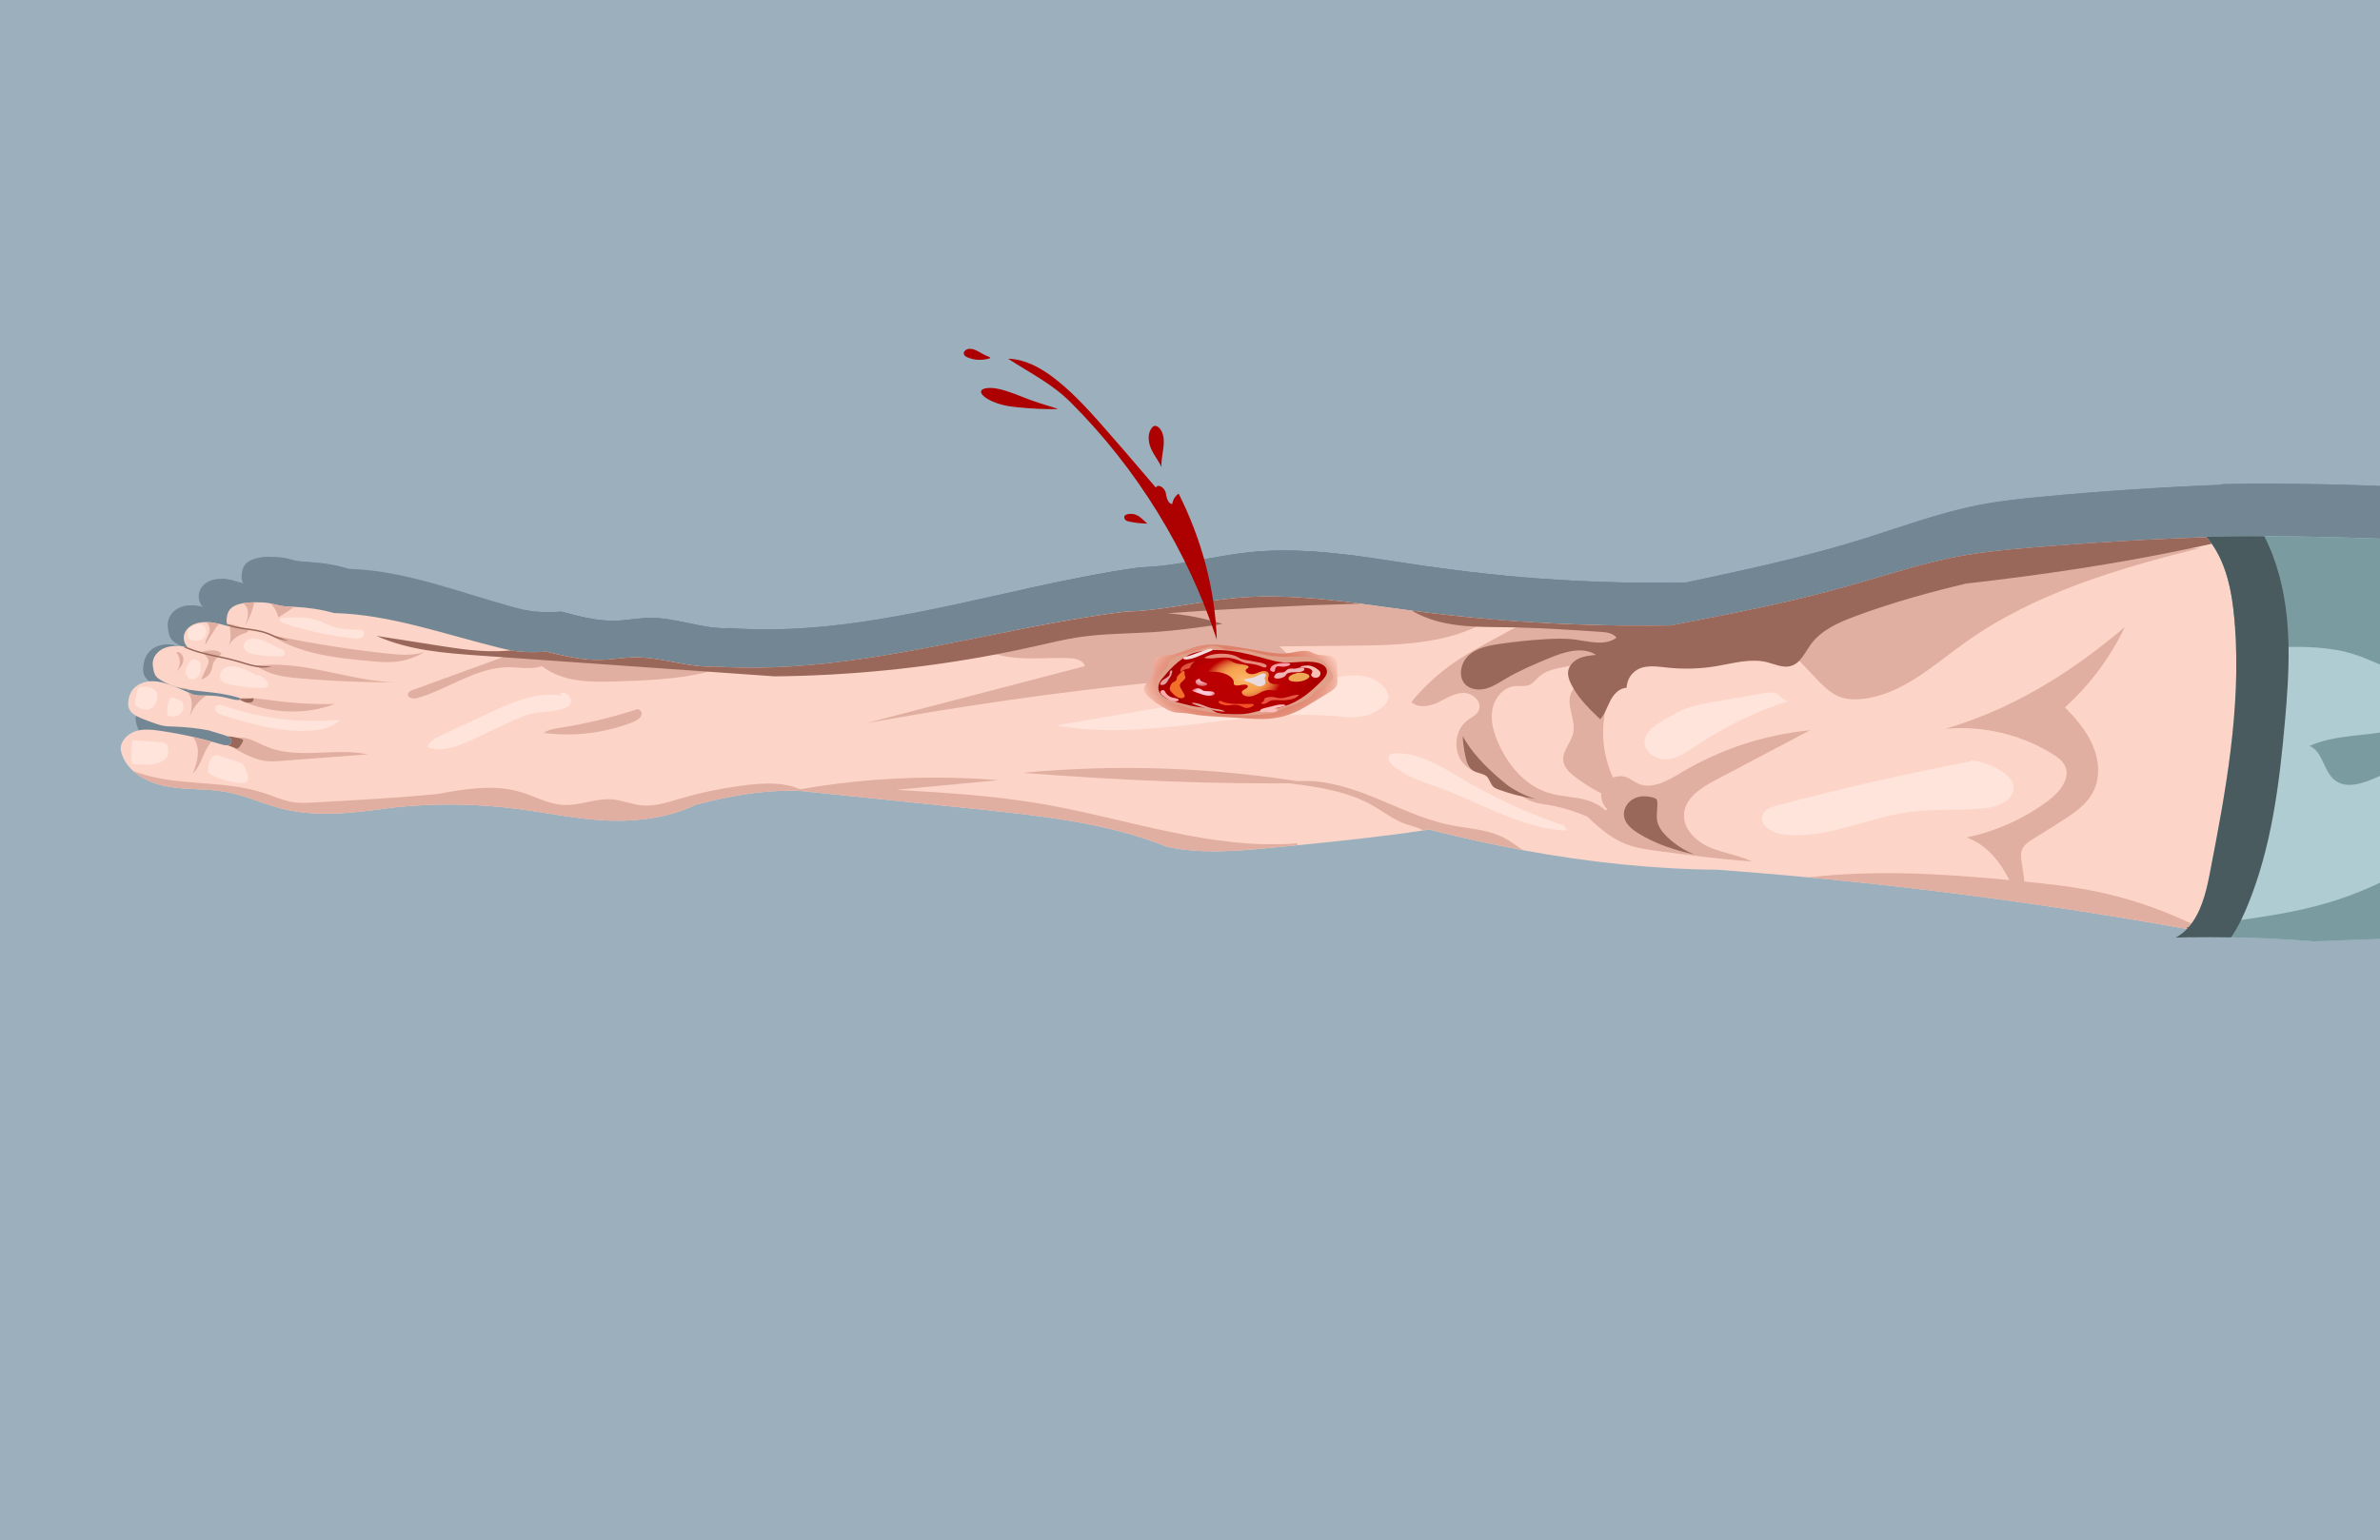 <?xml version="1.0" encoding="utf-8"?>
<!-- Generator: Adobe Illustrator 27.0.0, SVG Export Plug-In . SVG Version: 6.00 Build 0)  -->
<svg version="1.1" id="Слой_1" xmlns="http://www.w3.org/2000/svg" xmlns:xlink="http://www.w3.org/1999/xlink" x="0px" y="0px"
	 viewBox="0 0 1500 971.04" style="enable-background:new 0 0 1500 971.04;" xml:space="preserve">
<style type="text/css">
	.st0{fill:#9BAFBD;}
	.st1{fill:#728694;}
	.st2{fill:#FDD5C8;}
	.st3{fill:#FEE4DB;}
	.st4{fill:#E0AFA1;}
	.st5{fill:#99685A;}
	.st6{fill:#AECCD1;}
	.st7{fill:#7A9CA1;}
	.st8{fill:#495B5E;}
	.st9{fill:url(#SVGID_1_);}
	.st10{fill:#E09F89;}
	.st11{fill:url(#SVGID_00000001642765754121323920000007213951081535689649_);}
	.st12{fill:#F6DCDD;}
	.st13{fill:#E39D9D;}
	.st14{fill:#FDACAE;}
	.st15{fill:#E2A094;}
	.st16{fill:#FEBEBE;}
	.st17{fill:#F16E2B;}
	.st18{fill:#DF523C;}
	.st19{fill:#E78B7C;}
	.st20{fill:url(#SVGID_00000107561767015748196350000003835492315405019554_);}
	.st21{fill:#E7DBE0;}
	.st22{fill:url(#SVGID_00000139283194353019991010000012009285328827774849_);}
	.st23{fill:url(#SVGID_00000083800612816209170240000013999605302798064575_);}
	.st24{fill:#E75742;}
	.st25{fill:#EEA755;}
	.st26{fill:#EEB3B2;}
	.st27{fill:#FA9DA5;}
	.st28{fill:#FABEB5;}
	.st29{fill:#F25026;}
	.st30{fill:url(#SVGID_00000113352336041048364770000016134236049015771059_);}
	.st31{fill:url(#SVGID_00000060751894666651796850000009340004452527681173_);}
	.st32{fill:url(#SVGID_00000157305594426686396640000015207253215450020283_);}
	.st33{fill:url(#SVGID_00000142865000112405570550000006847217856699430052_);}
	.st34{fill:url(#SVGID_00000118386415513516477580000013933314828630369429_);}
	.st35{fill:url(#SVGID_00000086652350891512382550000004891346777006998920_);}
	.st36{fill:url(#SVGID_00000051356703950570839310000011090026722986734735_);}
	.st37{fill:url(#SVGID_00000145059807049697873430000001625948595393426851_);}
	.st38{fill:url(#SVGID_00000000945224304497912250000008887824773271124413_);}
	.st39{fill:url(#SVGID_00000006696332917759671770000010306773348224359336_);}
	.st40{fill:url(#SVGID_00000175289409831111719760000004768699701654212279_);}
	.st41{fill:url(#SVGID_00000041985982300273462750000003485420628615434918_);}
	.st42{fill:url(#SVGID_00000125564692985881395110000000867041094063147425_);}
	.st43{fill:url(#SVGID_00000080193458936400643790000013146217068911279017_);}
	.st44{fill:url(#SVGID_00000121997482814296291540000003456460426184018339_);}
	.st45{fill:url(#SVGID_00000045584920468454245730000016128609820225618360_);}
	.st46{fill:url(#SVGID_00000167397052888303933040000006991249621598987952_);}
	.st47{fill:url(#SVGID_00000072275314432201926320000001906826855468413085_);}
	.st48{fill:url(#SVGID_00000092427558731274609900000013099569574958688926_);}
	.st49{fill:url(#SVGID_00000046332113012837095450000014835070571405381768_);}
	.st50{fill:url(#SVGID_00000142865307163040035510000004036329831924526225_);}
	.st51{fill:url(#SVGID_00000126310674181623672970000003390043256291950977_);}
	.st52{fill:url(#SVGID_00000110453609433986943230000003203536943170774441_);}
	.st53{fill:url(#SVGID_00000097468746534574406250000013910500077704615317_);}
	.st54{fill:url(#SVGID_00000036954277452545778770000010874545101215292843_);}
	.st55{fill:url(#SVGID_00000034775291020839999840000018351340026252146583_);}
	.st56{fill:url(#SVGID_00000114055489331866314520000005225511690822594970_);}
	.st57{fill:url(#SVGID_00000106826600851301953800000014257128630231542662_);}
	.st58{fill:url(#SVGID_00000183234014959638586400000004723855998718871937_);}
	.st59{fill:url(#SVGID_00000152243698425715176480000010644289711442433951_);}
	.st60{opacity:0.4;fill:url(#SVGID_00000131340351725597565430000000511552469813134219_);}
	.st61{fill:url(#SVGID_00000002374861379255904360000002995572175191851192_);}
	.st62{fill:url(#SVGID_00000002377869135118876340000004543424983430602644_);}
	.st63{fill:url(#SVGID_00000109016959543819641180000000523104266013650064_);}
	.st64{fill:url(#SVGID_00000027598821185223783720000018190970114934919614_);}
	.st65{fill:url(#SVGID_00000098900627599727525550000003145437785971059365_);}
	.st66{fill:url(#SVGID_00000098939310293913191560000016206235585414394033_);}
	.st67{fill:url(#SVGID_00000110462465888622447540000016276723995518034561_);}
	.st68{fill:url(#SVGID_00000118377610810893835780000015700933403310312893_);}
	.st69{fill:#AD0000;}
	.st70{fill:url(#SVGID_00000181074741723878943610000010125494221646067849_);}
	.st71{fill:url(#SVGID_00000152225052680777593560000003960113330136817545_);}
	.st72{fill:url(#SVGID_00000072980805655975233210000008168178166426977449_);}
	.st73{fill:url(#SVGID_00000136379023263211597450000017393050222865941683_);}
	.st74{fill:url(#SVGID_00000033344306255436347900000012838975903893945738_);}
	.st75{fill:#BF9184;}
	.st76{fill:none;stroke:#FDD5C8;stroke-miterlimit:10;}
	.st77{fill:url(#SVGID_00000088096186541901944310000000072831264051372209_);}
	.st78{fill:url(#SVGID_00000041996991269421685450000008584813873868797075_);}
	.st79{fill:url(#SVGID_00000087374669342815652020000010920090485386022801_);}
	.st80{fill:url(#SVGID_00000039822113217270691200000017732093280828688256_);}
	.st81{fill:url(#SVGID_00000176726201564846128490000013161719670579108234_);}
	.st82{fill:url(#SVGID_00000001658786221408775080000009410530438398037891_);}
	.st83{fill:url(#SVGID_00000064314289014758248510000015040794224573637302_);}
	.st84{fill:url(#SVGID_00000000199923735217240190000002922398124529967013_);}
	.st85{fill:url(#SVGID_00000114059814972129885460000014230539259503447938_);}
	.st86{fill:url(#SVGID_00000023960856622971535090000017370695632803324582_);}
	.st87{fill:none;stroke:#E0AFA1;stroke-miterlimit:10;}
	.st88{fill:#59767A;}
	.st89{fill:none;}
	.st90{fill:#314042;}
	.st91{fill:url(#SVGID_00000071544625173132932300000006408020155038928293_);}
	.st92{fill:url(#SVGID_00000068637729415668362310000006353973777476735920_);}
	.st93{fill:url(#SVGID_00000036952364947278564610000009570333641231435925_);}
	.st94{fill:url(#SVGID_00000168114399372475261300000018065665857673157035_);}
	.st95{fill:url(#SVGID_00000144326844908739272970000002921134913381111964_);}
	.st96{fill:none;stroke:#99685A;stroke-miterlimit:10;}
	.st97{fill:#F2CEC4;}
	.st98{fill:#E1AFA1;}
	.st99{fill:url(#SVGID_00000004521034624390834560000005004060391315673788_);}
	.st100{fill:url(#SVGID_00000029030559205225102660000002400310881066433931_);}
	.st101{fill:url(#SVGID_00000169534453244301687230000009727700313095527050_);}
	.st102{fill:url(#SVGID_00000005951653786487446220000013873352383201539757_);}
	.st103{fill:url(#SVGID_00000154407394589095586410000009783606587147579782_);}
	.st104{fill:url(#SVGID_00000124845325540537120070000018249723930528275096_);}
	.st105{fill:url(#SVGID_00000178888902440086684440000017018818876006443424_);}
	.st106{fill:url(#SVGID_00000003795662530528675690000017943625816247467419_);}
	.st107{fill:url(#SVGID_00000100373754733561706420000012408411530093534595_);}
	.st108{fill:url(#SVGID_00000100351376543115362950000011979158566961110196_);}
	.st109{fill:#E39F8D;}
	.st110{fill:#C2553C;}
	.st111{fill:url(#SVGID_00000155132874786794326630000007907320166684573348_);}
	.st112{fill:url(#SVGID_00000080165853914066224930000013091178592637211522_);}
	.st113{fill:url(#SVGID_00000139289133057974169740000008891340320360271519_);}
	.st114{fill:#AD4024;}
	.st115{fill:url(#SVGID_00000093894337795677720360000004343460829306211749_);}
	.st116{fill:url(#SVGID_00000154416065240239384870000009194724221661489026_);}
	.st117{fill:url(#SVGID_00000183245025750495713880000006842446750480244616_);}
	.st118{opacity:0.561;fill:#FFFFFF;}
	.st119{fill:#FFFFFF;}
	.st120{fill:#FFF1ED;}
	.st121{fill:#E6D7D3;}
	.st122{opacity:0.439;fill:#E0AFA1;}
	.st123{fill:#FFD3C7;}
	.st124{opacity:0.341;fill:#AAAD66;}
	.st125{opacity:0.231;fill:#FFFFFF;}
	.st126{fill:#23282B;}
	.st127{fill:none;stroke:#99685A;stroke-linecap:round;stroke-linejoin:round;stroke-miterlimit:10;}
	.st128{fill:#495760;}
	.st129{fill:#353A3E;}
	.st130{fill:#3A474F;}
	.st131{fill:#709EB8;}
	.st132{fill:#8BB0C5;}
	.st133{fill:#31556B;}
	.st134{fill:#4E768F;}
	.st135{fill:#263F4F;}
	.st136{fill:#576975;}
	.st137{fill:none;stroke:#3A474F;stroke-miterlimit:10;}
	.st138{fill:#2F3943;}
	.st139{fill:#C78D7D;}
	.st140{fill:#421D13;}
	.st141{fill:#5E3E35;}
	.st142{fill:#806158;}
	.st143{fill:#EFC3B6;}
	.st144{fill:#C79789;}
	.st145{fill:none;stroke:#EFC3B6;stroke-miterlimit:10;}
	.st146{fill:#69483F;}
	.st147{fill:none;stroke:#806158;stroke-width:3;stroke-linecap:round;stroke-linejoin:round;stroke-miterlimit:10;}
	.st148{fill:#E8E8E8;}
	.st149{fill:#BACAD9;}
	.st150{fill:#694034;}
	.st151{fill:#658F85;}
	.st152{fill:#407065;}
	.st153{fill:#323C42;}
	.st154{fill:#B4CADE;}
	.st155{opacity:0.329;fill:#C75B63;}
	.st156{fill:none;stroke:#5E3E35;stroke-width:4;stroke-linecap:round;stroke-linejoin:round;stroke-miterlimit:10;}
	.st157{fill:#4C6270;}
	.st158{fill:#7A4A3D;}
	.st159{fill:#252E37;}
	.st160{fill:#3E4852;}
	.st161{fill:none;stroke:#E0AFA1;stroke-linecap:round;stroke-linejoin:round;stroke-miterlimit:10;}
	.st162{fill:#BA8677;}
	.st163{fill:#313B45;}
	.st164{fill:none;stroke:#4E768F;stroke-miterlimit:10;}
	.st165{fill:#193646;}
	.st166{opacity:0.188;fill:#FFFFFF;}
	.st167{fill:none;stroke:#421D13;stroke-miterlimit:10;}
	.st168{opacity:0.22;fill:#1390D4;}
	.st169{opacity:0.239;fill:#027DCF;}
	.st170{opacity:0.322;fill:#FFFFFF;}
	.st171{fill:#CFCFCF;}
	.st172{fill:url(#SVGID_00000072996735904185488190000005066396249768237998_);}
	.st173{fill:url(#SVGID_00000124867598168339033460000017059655412705844879_);}
	.st174{opacity:0.749;fill:url(#SVGID_00000049904083024857371830000011155263561029318838_);}
	.st175{fill:url(#SVGID_00000054245291788657052800000012799772203551169711_);}
	.st176{fill:url(#SVGID_00000119091344760379354220000010856053079895725456_);}
	.st177{fill:#821111;}
	.st178{fill:url(#SVGID_00000075878164446905554830000015216441674240566671_);}
	.st179{fill:#BC0002;}
	.st180{fill:url(#SVGID_00000107566697721214173460000013301053426610766497_);}
	.st181{fill:url(#SVGID_00000000182633364547720990000002266016248095964811_);}
	.st182{fill:url(#SVGID_00000121966180014904756540000015261385325103542412_);}
</style>
<g>
	<g>
		<rect class="st0" width="1500" height="971.04"/>
		<g>
			<g>
				<path class="st1" d="M1472.74,449.77c-0.15,13.83-0.77,27.79-3.96,41.17c-6.29,26.46-22.05,48.72-37.43,70.15
					c-5.29,7.37-22.89,15.04-32.45,18.96c-0.84,0.34-1.62,0.66-2.33,0.94l-1.08-0.33c-35.99-7.26-72.11-13.76-108.33-19.48
					c-1.73-0.28-3.47-0.55-5.2-0.82c-44.11-6.89-88.38-12.65-132.73-17.27c-0.01-0.01-0.01-0.01-0.02,0
					c-19.1-1.99-38.22-3.77-57.36-5.33c-39.12-0.28-80.71-5.1-122.57-13.64c-19.7-4.01-39.47-8.84-59.06-14.41
					c-1.25,0.22-2.51,0.43-3.77,0.63c-26.13,4.34-52.71,7.43-79.36,10.33c-4.92,0.53-9.85,1.05-14.78,1.59
					c-22.56,2.42-45.57,4.81-67.7-0.63c-37.29-16.74-80.8-21.78-123.76-26.67c-34.92-3.99-69.83-7.95-104.75-11.94
					c-1.4-0.16-2.81-0.32-4.21-0.48c-0.9-0.02-1.78-0.03-2.67-0.03c-20.33-0.06-41.09,3.98-61.41,9.94
					c-15.5,8.53-35.63,11.84-54.93,11.01c-19.31-0.81-38.3-5.43-57.47-8.17c-26-3.73-52.41-4.03-78.47-0.89
					c-21.77,3.23-46.19,7.26-69.42,0.86c-11.89-3.27-23.14-9.19-35.17-11.68c-12.73-2.64-25.94-1.36-38.63-4.14
					c-7.48-1.64-15.08-5.26-20.57-10.82c-3.85-3.89-6.65-8.73-7.64-14.5c-0.33-5.85,4.04-11,9.05-12.91c5-1.9,10.46-1.25,15.71-0.42
					c6.95,1.11,13.85,2.53,20.69,4.24c4.01,1,7.99,2.11,11.94,3.32c2.12,0.65,4.23,1.33,6.34,2.03c1.08,0.37,2.39,0.63,3.52,0.5
					c0.6-0.07,1.15-0.25,1.59-0.58c0.39-0.27,0.68-0.67,0.87-1.2c0.26-0.77,0.18-1.5-0.15-2.15c-0.46-0.94-1.4-1.73-2.45-2.33
					c-0.59-0.33-1.22-0.59-1.8-0.79c-3.48-1.16-6.97-2.31-9.89-3.33c-7.16-1.48-14.41-2.37-21.68-2.63
					c-2.13-0.07-4.26-0.09-6.36-0.47c-2.02-0.37-3.99-1.05-5.92-1.79c-2.8-1.05-5.56-2.2-8.3-3.46c-3.47-1.59-7.26-3.81-8.23-7.82
					c-0.36-1.47-0.27-3.03-0.08-4.54c0.29-2.22,0.84-4.45,1.88-6.38c2.77-5.17,8.63-7.48,14.04-7.23
					c5.41,0.26,10.54,2.64,15.26,4.56c1.98,0.98,3.95,1.96,5.92,2.94h0.01c0.49,0.24,0.98,0.49,1.47,0.73
					c1.45,0.72,2.92,1.45,4.5,1.72c1.29,0.21,2.59,0.1,3.89,0.05c0.74-0.03,1.49-0.05,2.23-0.05c0,0,0,0,0.01,0
					c4.69,0,9.38,0.66,13.92,1.94c2.19,0.62,4.38,1.38,6.63,1.22c0.09-0.01,0.2-0.02,0.29-0.04c0.12-0.03,0.24-0.08,0.32-0.19
					c0.04-0.04,0.07-0.08,0.08-0.13c0.1-0.18,0.08-0.37-0.04-0.55v-0.01c-0.05-0.1-0.12-0.2-0.22-0.28c-0.21-0.22-0.5-0.4-0.76-0.49
					c-3.59-1.14-7.24-2.05-10.93-2.71c-6.53-1.17-13.16-1.58-19.69-2.71c-0.25-0.04-0.49-0.08-0.74-0.14c0,0,0,0-0.01,0
					c-1.67-0.3-3.34-0.66-5-1.1c-4.56-1.2-8.98-2.96-12.93-5.73c-0.98-0.68-1.94-1.44-2.66-2.45c-1.02-1.44-1.44-3.28-1.75-5.08
					c-0.27-1.59-0.49-3.2-0.33-4.81c0.37-3.96,2.96-7.37,6.14-9.2c3.19-1.84,6.89-2.27,10.47-2.07c1.06,0.06,2.13,0.18,3.24,0.45
					c0.79,0.19,1.6,0.45,2.45,0.82c-0.11-0.1-0.22-0.22-0.33-0.33c-2.23-2.45-3.07-6.38-2-9.66c1.41-4.36,5.63-6.9,9.76-7.66
					c1.42-0.26,2.85-0.35,4.28-0.31c2.68,0.05,5.36,0.55,8.09,1.25c2.08,0.54,4.18,1.19,6.3,1.85c-0.28-0.09-0.54-0.25-0.74-0.45
					c-0.25-0.22-0.44-0.5-0.6-0.81v-0.01c-0.5-1.01-0.6-2.43-0.53-3.65c0.13-2.12,0.46-4.3,1.49-6.1c1.58-2.78,4.54-4.18,7.42-4.92
					c0.51-0.13,1.02-0.24,1.53-0.33c2.32-0.45,4.69-0.61,7.05-0.65c0.37-0.01,0.74-0.01,1.12-0.01c2.99-0.01,6,0.13,8.94,0.75h0.01
					c0.09,0.02,0.2,0.04,0.29,0.06c2.13,0.47,4.21,1.2,6.36,1.62c2.64,0.52,5.35,0.57,8.03,0.71c0.17,0.01,0.33,0.02,0.5,0.03
					c8.53,0.47,17.02,1.86,24.92,4.34c35.61,1.02,69.71,14.9,104.31,24.26c2.44,0.66,4.89,1.29,7.36,1.81
					c1.22,0.25,2.43,0.47,3.66,0.65c0.73,0.1,1.45,0.19,2.18,0.26h0.01c5.64,0.58,11.28,0.33,16.5,0.05c11.14,3,22.44,6,33.9,5.71
					c7.26-0.18,14.44-1.68,21.7-1.77c16.3-0.21,32.2,6.71,47.77,6.48c0.95-0.01,1.9-0.05,2.85-0.11
					c63.46,4.67,125.89-11.44,188.54-25.17c0.03-0.01,0.05-0.01,0.08-0.02c23.14-5.05,46.32-9.8,69.59-13.06
					c23.71-0.62,46.93-7.34,70.56-9.65c25.9-2.54,51.82,0.27,77.68,4.02c0.01,0,0.01,0,0.02,0h0.01c10.9,1.58,21.77,3.32,32.64,4.9
					c0.58,0.09,1.18,0.18,1.76,0.26c15.78,2.27,31.6,4.17,47.44,5.67c8.48,0.81,16.96,1.52,25.45,2.11
					c25.66,1.81,51.32,2.6,76.86,2.41c3.92-0.03,7.83-0.08,11.75-0.16c36.88-7.87,73.81-15.76,109.97-26.96
					c24.95-7.73,49.56-17.04,75.06-21.98c12.69-2.45,25.52-3.82,38.35-5.05c39.63-3.8,79.37-6.32,118.88-7.85
					c3.03,0.75,6.03,1.51,9.06,2.27h0.01c6.9,1.72,13.81,3.44,20.71,5.17c2.78,0.7,5.6,1.41,8.12,2.88c3.5,2.04,6.19,5.42,8.55,8.93
					c14.65,21.83,18.55,50.13,20.27,77.26C1472.5,417.8,1472.91,433.79,1472.74,449.77z"/>
				<path class="st1" d="M884.54,416.26c-1.85-7.17-8.3-11.96-14.91-13.41s-13.43-0.19-20.07,1.07
					c-58.08,11.04-116.15,22.07-174.23,33.11c57.36,11.67,116.18-11.85,174.31-6.6c7.2,0.65,14.6,1.72,21.54-0.49
					C878.12,427.73,885.75,420.95,884.54,416.26z"/>
				<path class="st1" d="M1137.06,419.91c-20.68,7.16-40.4,17.67-58.35,31.1c-5.75,4.31-11.72,9.07-18.65,9.65
					c-6.93,0.58-14.78-5.22-14.1-12.87c0.51-5.77,5.32-9.73,9.74-12.84c5.14-3.63,10.38-7.16,16.08-9.55
					c5.8-2.43,11.95-3.62,18.05-4.8c10.13-1.95,20.26-3.91,30.39-5.86c3.01-0.58,6.23-1.13,9.01,0.27S1133.81,420.64,1137.06,419.91
					z"/>
				<path class="st1" d="M1251.24,462.18c-40.79,8.63-81.3,18.84-121.44,30.62c-3.81,1.12-8.16,2.77-9.5,6.88
					c-2.27,6.96,5.92,12.37,12.55,13.33c27.14,3.94,53.26-11.67,80.39-15.66c15.73-2.31,31.74-0.69,47.51-2.58
					c8.24-0.99,18.54-5.94,17.64-15.06c-0.47-4.78-4.1-8.39-7.8-10.92C1261.9,462.86,1251.38,460.28,1251.24,462.18z"/>
				<path class="st1" d="M993.35,506.34c-21.65-8.27-42.54-18.94-62.28-31.81c-13.36-8.71-27.32-18.78-42.81-18.05
					c-0.96,0.05-1.98,0.16-2.74,0.8c-2.28,1.93-0.26,5.93,1.96,7.94c9.03,8.16,20.6,11.79,31.51,16.32
					c25.73,10.69,50.25,27.59,77.71,28.97C996.55,508.23,994.84,506.19,993.35,506.34z"/>
				<path class="st1" d="M363.51,416.25c-15.62-3.04-31.16,4.58-45.53,12.02c-10.35,5.35-20.69,10.71-31.04,16.06
					c-3.34,1.73-7.03,3.88-8.1,7.8c9.24,4.03,19.52-0.69,28.52-5.33c8.32-4.29,16.63-8.58,24.95-12.86
					c3.83-1.98,7.7-3.97,11.81-5.05c6.74-1.78,13.94-1.08,20.47-3.64c2.01-0.79,4.12-2.14,4.64-4.43c0.56-2.5-1.16-5.08-3.3-6.11
					C363.8,413.66,361.37,413.79,363.51,416.25z"/>
				<path class="st1" d="M223.64,433.16c-24.59,2.53-49.67-0.85-73-9.82c-1.73-0.66-3.99-1.2-5.1,0.4
					c-0.85,1.23-0.41,3.11,0.58,4.19c1,1.08,2.39,1.57,3.72,2.01c19.47,6.52,39.68,13.12,59.85,10.14
					C214.41,439.38,219.36,437.98,223.64,433.16z"/>
				<path class="st1" d="M161.78,463.53c-4.13-1.59-8.26-3.19-12.39-4.78c-1.28-0.49-2.62-0.99-3.95-0.74
					c-3.32,0.63-4.49,5.18-4.82,8.89c-0.1,1.08-0.16,2.26,0.36,3.18c0.43,0.75,1.17,1.19,1.89,1.58c5.71,3.1,11.95,4.99,18.28,5.54
					c1.33,0.12,2.83,0.1,3.77-0.94c0.98-1.08,0.95-2.83,0.67-4.33C164.82,467.92,162.8,463.93,161.78,463.53z"/>
				<path class="st1" d="M93.05,447.34c5.71,0.47,11.42,0.95,17.13,1.42c1.74,0.14,3.74,0.46,4.63,2.12
					c0.39,0.72,0.49,1.57,0.57,2.4c0.16,1.62,0.24,3.33-0.33,4.83c-0.38,0.99-1.03,1.83-1.76,2.54c-2.69,2.64-6.39,3.66-9.98,3.85
					c-3.59,0.19-7.17-0.36-10.76-0.45C92.01,458.51,92.13,452.89,93.05,447.34z"/>
				<path class="st1" d="M108.5,415.97c0.03,2.3-0.4,4.66-1.53,6.59s-3.06,3.36-5.13,3.44c-1.18,0.05-2.34-0.33-3.46-0.74
					c-1.37-0.49-2.85-1.15-3.49-2.57c-0.5-1.09-0.38-2.39-0.21-3.6c0.28-2.01,0.67-4,1.17-5.96c0.24-0.97,0.56-2,1.32-2.55
					c0.58-0.42,1.3-0.47,1.98-0.49c2.44-0.1,5.05,0.03,7.07,1.57C108.23,413.18,109.25,416.59,108.5,415.97z"/>
				<path class="st1" d="M171.43,402.33c-3.19-2.21-6.62-4-10.19-5.31c-3-1.1-6.33-1.86-9.27-0.55s-5,5.4-3.44,8.44
					c1.24,2.4,4,3.13,6.45,3.62c6.79,1.37,13.66,2.75,20.55,2.28c1.09-0.07,2.37-0.34,2.83-1.43c0.42-0.99-0.07-2.16-0.66-3.05
					C175.83,403.48,172.83,401.57,171.43,402.33z"/>
				<path class="st1" d="M188.34,384.79c-3.14-1.68-6.28-3.36-9.43-5.05c-2.75-1.48-5.58-2.97-8.62-3.32
					c-1.63-0.18-3.34-0.01-4.76,0.88c-1.42,0.89-2.5,2.6-2.43,4.41c0.07,1.72,1.15,3.24,2.48,4.15s2.88,1.28,4.42,1.6
					c5.46,1.12,11.04,1.55,16.58,1.3c0.65-0.03,1.35-0.09,1.85-0.56c0.66-0.63,0.7-1.79,0.34-2.66
					C188.39,384.66,187.7,384.01,188.34,384.79z"/>
				<path class="st1" d="M138.79,368.72c0.75,1.72,0.76,3.82,0.02,5.55s-2.21,3.05-3.89,3.49c-0.99,0.26-2.02,0.23-3.03,0.14
					c-1.28-0.12-2.68-0.41-3.49-1.52c-0.42-0.58-0.63-1.32-0.72-2.06c-0.33-2.83,1.12-5.81,3.44-7.04S137.48,365.72,138.79,368.72z"
					/>
				<path class="st1" d="M135.56,392.88c-1.52-1.27-3.52-2.6-5.2-1.61c-0.78,0.46-1.29,1.34-1.75,2.18
					c-0.91,1.64-1.84,3.33-2.08,5.23c-0.32,2.44,0.83,5.24,2.96,5.95c2.32,0.77,4.79-1.21,5.73-3.68S135.95,395.7,135.56,392.88z"/>
				<path class="st1" d="M123.18,419.77c-1.45-0.72-2.9-1.43-4.34-2.15c-0.36-0.18-0.76-0.36-1.13-0.23
					c-0.28,0.09-0.49,0.33-0.68,0.58c-2.2,2.91-2.21,7.08-2.1,10.87c0.01,0.37,0.03,0.78,0.24,1.07c0.16,0.22,0.4,0.34,0.64,0.44
					c2.79,1.17,6.26,0.23,8.04-2.42C125.63,425.28,125.43,420.88,123.18,419.77z"/>
				<path class="st1" d="M236.81,370.4c-5.8-0.17-11.69-0.36-17.22-2.3c-3.73-1.31-7.21-3.38-10.95-4.67
					c-7.31-2.51-15.15-1.9-22.78-1.25c-0.78,1.56,1.11,3.06,2.64,3.62c14.17,5.14,28.82,8.64,43.65,10.42
					c1.87,0.22,3.92,0.37,5.46-0.82C239.16,374.21,239.56,370.49,236.81,370.4z"/>
				<path class="st1" d="M1113.56,532.01c-8.5-4.54-18.16-5.8-26.8-10c-8.64-4.2-16.74-13.01-15.97-23.43
					c0.83-11.13,10.87-18.14,19.79-23.35c19.86-11.61,39.71-23.21,59.57-34.82c-28.63,3.04-56.61,13.24-81.28,29.61
					c-8.34,5.54-18.27,11.99-27.12,7.53c-2.39-1.21-4.44-3.14-6.88-4.22c-5.19-2.3-11.72,0.1-14.65,5.37
					c-2.93,5.27-1.91,12.81,2.29,16.9c-4.43,2.96-9.9,3.94-14.96,2.69c7.85,8.31,15.95,16.8,26.02,21.32
					c6.74,3.02,14.03,4.11,21.23,5.17C1073.71,527.56,1092.61,530.34,1113.56,532.01z"/>
				<path class="st1" d="M969.27,524.11c-19.7-4.01-39.47-8.84-59.06-14.41c-1.25,0.22-2.51,0.43-3.77,0.63
					c-0.25-0.16-0.49-0.31-0.74-0.46c-3.35-1.94-7.13-2.72-10.68-4.13c-7.32-2.91-13.51-8.4-20.27-12.67
					c-15.84-10.01-34.35-13.05-52.49-15.6c-0.83-0.13-1.65-0.24-2.48-0.35c2.47-0.55,4.95-0.93,7.44-1.14
					c15.34-1.27,30.91,3.71,45.37,10.02c16.79,7.34,33.09,16.6,50.8,20.54c11.37,2.55,23.41,2.94,33.73,8.79
					C961.34,517.73,965.28,521.04,969.27,524.11z"/>
				<path class="st1" d="M1049.68,378.32c-1.4,1.5-3.28,2.3-5.11,3.04c-14.8,5.99-30.02,10.69-45.48,14.07
					c-0.84,0.19-1.69,0.37-2.54,0.54c-6.1,1.27-12.6,2.52-17.21,7.1c-2.03,1.99-3.68,4.61-6.18,5.75c-2.7,1.22-5.76,0.46-8.66,0.72
					c-7.33,0.65-13.07,8.16-14.45,16.16c-1.39,8.01,0.73,16.26,3.71,23.72c6.16,15.45,16.91,29.61,31.47,34.65
					c8.21,2.84,17.09,2.62,25.31,5.45c3.89,1.34,7.75,3.72,10.69,6.87c3.28,3.5,5.43,7.95,5.24,12.97
					c-5.33-3.02-10.88-6.01-16.63-8.67c-7.45-3.43-15.24-6.29-23.32-7.87c-4.72-0.92-9.62-1.42-13.92-3.76
					c-1.22-0.66-2.35-1.45-3.45-2.32l-0.01-0.01c-2.23-1.75-4.28-3.81-6.44-5.71l-0.01-0.01c-1.13-1-2.29-1.96-3.52-2.81
					c-0.25-0.17-0.49-0.33-0.74-0.49c-0.01,0-0.01,0-0.01-0.01c-3.79-2.41-8.09-3.85-12.31-5.39c-5.09-1.87-10.05-3.9-13.79-8.04
					c-7.47-8.27-6.45-23.86,2.03-30.85c2.57-2.12,5.81-3.7,7.12-6.94c2.39-5.91-3.96-12.27-9.8-12.12
					c-5.85,0.14-10.95,4.08-16.25,6.81c-5.3,2.71-12.23,3.99-16.48-0.46c7.72-10.45,16.75-19.7,26.77-27.4
					c10.17-7.82,21.3-14.01,32.05-20.59c2.31-1.54,4.69-2.9,7.12-4.09c2.93-1.45,5.95-2.66,9.03-3.66
					c25.66,1.81,51.32,2.6,76.86,2.41C1052.34,371.05,1052.27,375.53,1049.68,378.32z"/>
				<path class="st1" d="M1029.23,489.74c-9.61-4.11-18.7-9.72-26.92-16.61c-3.49-2.92-7.06-6.54-7.61-11.35
					c-0.79-6.93,4.94-12.65,6.27-19.48c1.76-9.08-4.49-18.76-1.54-27.46c1.52-4.48,5.54-7.78,9.85-8.09
					c4.31-0.31,8.68,2.39,10.71,6.61c2.67,5.56,1.24,12.31,0.45,18.55c-1.99,15.73,0.76,32.16,7.71,46.06
					c1.05,2.1,2.22,4.27,2.26,6.67C1030.42,487.03,1028.76,489.65,1029.23,489.74z"/>
				<path class="st1" d="M827.08,520.66c-4.92,0.53-9.85,1.05-14.78,1.59c-22.56,2.42-45.57,4.81-67.7-0.63
					c-37.29-16.74-80.8-21.78-123.76-26.67c-34.92-3.99-69.83-7.95-104.75-11.94c-1.4-0.16-2.81-0.32-4.21-0.48
					c-0.9-0.02-1.78-0.03-2.67-0.03c1.48-0.29,2.96-0.58,4.44-0.88c41.24-7.97,83.4-10.12,125.11-6.36
					c-21.44,2.24-42.89,4.48-64.33,6.72c30.68,2.03,61.43,4.07,91.71,9.85c53.67,10.26,106.58,32.3,160.87,27.5
					C827.08,519.78,827.1,520.23,827.08,520.66z"/>
				<path class="st1" d="M948.45,362.85c-2.72,1.94-5.53,3.69-8.46,5.23c0,0-0.01,0-0.02,0c-22.07,11.73-49.37,12.97-74.58,13.26
					c-16.51,0.19-33.02,0.38-49.51,0.56c3.31,3.57,6.62,7.14,9.92,10.71c-30.11,8.52-61.28,11.25-92.2,14.73
					c-58.88,6.63-117.51,16.02-178.28,28.14c45.96-13.29,91.92-26.57,137.88-39.85c-1.12-4.2-5.92-5.36-9.86-5.53
					c-15.19-0.68-31.9,2.01-45.85-2.72c-4.63-1.56-8.95-3.94-12.8-7.52c7.99-3.05,16-6.09,23.99-9.13c0.03-0.01,0.05-0.01,0.08-0.02
					c23.14-5.05,46.32-9.8,69.59-13.06c23.71-0.62,46.93-7.34,70.56-9.65c25.9-2.54,51.82,0.27,77.68,4.02c0.01,0,0.01,0,0.02,0
					h0.01c10.9,1.58,21.77,3.32,32.64,4.9c0.58,0.09,1.18,0.18,1.76,0.26C916.79,359.45,932.61,361.35,948.45,362.85z"/>
				<path class="st1" d="M516.09,483.01c-1.4-0.16-2.81-0.32-4.21-0.48c-0.9-0.02-1.78-0.03-2.67-0.03
					c-20.33-0.06-41.09,3.98-61.41,9.94c-15.5,8.53-35.63,11.84-54.93,11.01c-19.31-0.81-38.3-5.43-57.47-8.17
					c-26-3.73-52.41-4.03-78.47-0.89c-21.77,3.23-46.19,7.26-69.42,0.86c-11.89-3.27-23.14-9.19-35.17-11.68
					c-12.73-2.64-25.94-1.36-38.63-4.14c-7.48-1.64-15.08-5.26-20.57-10.82c25.3,11.55,56.11,5.89,82.72,15.62
					c6.3,2.31,12.42,5.49,18.99,6.47c4.04,0.61,8.14,0.37,12.21,0.11c26.45-1.6,52.91-3.2,77.97-5.89
					c17.37-3.52,35.5-6.99,52.43-1.44c9.03,2.96,17.54,8.47,26.95,9.05c10.36,0.65,20.49-4.78,30.83-3.86
					c6.48,0.57,12.6,3.61,19.07,4.23c7.94,0.75,15.73-2.16,23.36-4.66c14.44-4.71,29.25-8,44.21-9.83
					c10.68-1.3,22.25-1.61,31.8,3.22C514.47,482.05,515.29,482.51,516.09,483.01z"/>
				<path class="st1" d="M457.33,396.34c0.11,1.44-0.86,2.45-2.08,3.13c-0.68,0.38-1.42,0.65-2.12,0.82
					c-18.02,4.67-36.65,5.36-55.14,6.01c-16.34,0.6-34.22,0.64-46.97-10.7c-6.74,2.66-14.17,0.8-21.33,0.84
					c-20.22,0.1-37.64,15.23-57.06,21.44c-2.55,0.81-6.55,0.15-6.11-2.74c0.24-1.56,1.77-2.35,3.1-2.88
					c18.9-7.62,37.8-15.24,56.72-22.86c0.41-0.17,0.83-0.33,1.24-0.5c3.21-1.29,6.48-2.41,9.81-3.36h0.01
					c5.64,0.58,11.28,0.33,16.5,0.05c11.14,3,22.44,6,33.9,5.71c7.26-0.18,14.44-1.68,21.7-1.77c16.3-0.21,32.2,6.71,47.77,6.48
					C457.31,396.12,457.32,396.23,457.33,396.34z"/>
				<path class="st1" d="M184.48,374.88c22.8,5.22,45.82,9.22,68.96,11.98c7.89,0.94,16.06,1.7,23.57-1.11
					c-5.61,3.84-12.04,6.22-18.61,6.91c-5.4,0.57-10.84,0-16.25-0.56c-21.71-2.26-44.43-4.92-62.51-18.41
					C180.79,373.4,181.53,374.2,184.48,374.88z"/>
				<path class="st1" d="M170.71,395.46c29.21-4.47,58.02,10.47,87.49,11.49c-20.64,0.08-41.29-0.91-61.85-2.97
					C188.29,403.17,179.44,401.76,170.71,395.46z"/>
				<path class="st1" d="M160.73,418.36c-0.05-0.1-0.12-0.2-0.22-0.28c6.98-0.78,14.05,0.57,21.03,1.6
					c12.96,1.91,26.06,2.69,39.13,2.36c-18.99,7.86-40.76,7.08-60.31-2.8c0.12-0.03,0.24-0.08,0.32-0.19
					c0.04-0.04,0.07-0.08,0.08-0.13L160.73,418.36z"/>
				<path class="st1" d="M241.17,457.22c-17.9,1.51-35.81,3.02-53.71,4.53c-3.71,0.31-7.46,0.63-11.14,0.05
					c-5.98-0.93-11.45-4.11-16.79-7.26c-1.09-0.64-2.32-1.45-3.37-2.34c-0.74-0.63-1.4-1.28-1.84-1.94c0.39-0.27,0.68-0.67,0.87-1.2
					c0.26-0.77,0.18-1.5-0.15-2.15c1.18-0.7,2.46-1.12,3.78-1.3c2.56-0.39,5.28,0.07,7.76,0.96c3.8,1.37,7.27,3.64,10.95,5.33
					C197.32,460.98,220.22,452.35,241.17,457.22z"/>
				<path class="st1" d="M165.65,360.49c0.25-2.42-0.08-5-1.36-6.97c-0.45-0.7-1.01-1.29-1.62-1.81c2.32-0.45,4.69-0.61,7.05-0.65
					c-1.14,5.77-3.13,11.35-5.87,16.42C164.63,365.21,165.4,362.9,165.65,360.49z"/>
				<path class="st1" d="M194.98,354.23c-3.39,2.51-6.78,5.03-10.17,7.55c-0.63-3.81-2.44-7.35-5.02-9.97
					c0.09,0.02,0.2,0.04,0.29,0.06c2.13,0.47,4.21,1.2,6.36,1.62c2.64,0.52,5.35,0.57,8.03,0.71
					C194.65,354.21,194.81,354.22,194.98,354.23z"/>
				<path class="st1" d="M147.82,366.14c-0.17,0.18-0.37,0.34-0.55,0.51c-1.1,0.99-1.89,2.36-2.64,3.71
					c-1.94,3.44-3.87,6.89-5.82,10.33c-0.23-3.63,2.77-6.71,2.83-10.37c0.03-1.99-0.83-3.8-1.91-5.44
					C142.4,364.94,145.09,365.44,147.82,366.14z"/>
				<path class="st1" d="M153.97,366.16c0.81,5.46,1.55,11.39-0.87,16.23c1.61-3.9,4.59-7.07,8.17-8.71
					c1.7-0.78,3.59-1.26,4.92-2.67C162.39,368.59,158.12,367.08,153.97,366.16z"/>
				<path class="st1" d="M120.42,385.99c3.05,3.6,3.08,9.84,0.06,13.47c2.18-2.05,4.23-4.64,4.55-7.79
					C125.34,388.53,123.16,384.96,120.42,385.99z"/>
				<path class="st1" d="M137.12,385.33c1.01,2.61,3.84,4.38,3.79,7.22c-0.02,0.92-0.36,1.79-0.69,2.64
					c-1.31,3.28-2.66,6.55-4.04,9.79c3.15-0.85,5.81-3.69,6.7-7.14c0.3-1.17,0.41-2.39,0.76-3.54c0.9-3,3.22-5.15,5.44-7.14
					c-1.82-2.77-5.5-2.69-8.57-2.32C139.46,384.96,138.41,385.08,137.12,385.33z"/>
				<path class="st1" d="M128.39,412.02c-1.67-0.3-3.34-0.66-5-1.1c1.24-0.27,2.77-0.09,3.96,0.5
					C127.71,411.6,128.05,411.8,128.39,412.02z"/>
				<path class="st1" d="M139.53,416.11c-4.85,3.46-8.59,8.77-10.42,14.82c0.83-3.96,1.67-8.07,0.87-12.04
					c-0.39-1.93-1.3-3.82-2.55-5.24c0.49,0.24,0.98,0.49,1.47,0.73c1.45,0.72,2.92,1.45,4.5,1.72c1.29,0.21,2.59,0.1,3.89,0.05
					C138.04,416.13,138.78,416.11,139.53,416.11z"/>
				<path class="st1" d="M131.11,470.46c1.49-4.73,3.01-9.57,3.04-14.58c0.02-3.88-1.01-7.94-3.21-10.87
					c4.01,1,7.99,2.11,11.94,3.32C137.49,454.46,136.68,464.45,131.11,470.46z"/>
				<path class="st1" d="M411.22,425.67c-15.97,5.78-32.35,10.16-48.94,13.06c-3.54,0.62-7.23,1.24-10.16,3.52
					c18.48,2.73,37.57,0.29,55-7.02c2.05-0.86,4.15-1.84,5.61-3.66C414.19,429.76,414.8,426.88,411.22,425.67z"/>
				<path class="st1" d="M834.64,477.31c-59.61-11.05-120.51-13.47-180.68-7.19C715.48,475.49,777.18,478.31,834.64,477.31z"/>
				<path class="st1" d="M1328.3,450.73c3.96,10.02,4.99,21.94,0.72,31.8c-4.34,10.03-13.27,16.44-21.78,22.34
					c-5.51,3.82-11.02,7.64-16.53,11.46c-2.67,1.85-5.48,3.88-6.74,7.08c-1.18,3-0.75,6.43-0.31,9.67
					c0.59,4.31,1.18,8.62,1.73,12.94c0.65,5.04,1.25,10.09,1.75,15.16c-1.73-0.28-3.47-0.55-5.2-0.82
					c-1.81-5.22-3.81-10.43-6.1-15.38c-6.2-13.4-14.56-24.93-27.1-29.75c18.7-4.26,36.54-13.16,51.81-25.87
					c7.01-5.84,14.13-15.51,10.29-24.26c-1.54-3.5-4.56-5.88-7.54-7.94c-20.09-13.88-44.35-20.22-67.93-17.74
					c39.34-12.86,75.92-35.92,113.22-71.08c-9.11,21.16-21.98,40.32-37.68,56.05C1317.76,432.26,1324.35,440.71,1328.3,450.73z"/>
				<path class="st1" d="M1396.23,313.13c-51.98,14.47-104.67,31.51-148.27,66.03c-20.31,16.08-39.97,36.51-64.79,39.4
					c-4.72,0.55-9.61,0.41-14.06-1.42c-6.16-2.52-10.91-7.98-15.43-13.26c-3.93-4.59-7.86-9.18-11.79-13.77
					c-4.7-5.49-9.76-12.45-7.99-19.75c1.18-4.85,5.12-8.21,9.04-10.75c10.98-7.12,23.48-10.72,35.84-14
					C1248.89,326.98,1320.64,315.88,1396.23,313.13z"/>
				<path class="st1" d="M1398.9,580.05c-0.84,0.34-1.62,0.66-2.33,0.94l-1.08-0.33c-35.99-7.26-72.11-13.76-108.33-19.48
					c-1.73-0.28-3.47-0.55-5.2-0.82c-44.11-6.89-88.38-12.65-132.73-17.27c41.87-5.36,84.47-2.58,126.63,1.89
					c3.19,0.33,6.37,0.69,9.55,1.04c0.42,0.04,0.84,0.08,1.26,0.14c12.6,1.42,25.21,2.93,37.67,5.46
					C1350.29,556.85,1375.53,566.49,1398.9,580.05z"/>
				<path class="st1" d="M1077.35,527.11c-6.34-2.77-12.18-6.94-17.09-12.18c-2.89-3.09-5.55-6.74-6.35-11.1
					c-0.8-4.35,0.34-8.86,0.04-13.29c-0.05-0.71-0.15-1.47-0.58-2c-0.34-0.42-0.82-0.63-1.29-0.82c-4.25-1.68-9.15-1.79-13.13,0.57
					s-6.73,7.45-5.96,12.38c0.78,5.01,4.71,8.63,8.58,11.36C1052.73,519.89,1065.55,524.32,1077.35,527.11z"/>
				<path class="st1" d="M1413.83,307.63c-7.83,2.01-15.64,3.93-23.43,5.73h-0.01c-0.01,0-0.01,0-0.02,0s-0.01,0-0.02,0
					c-47.72,11.13-94.73,18.74-141.9,24.68c-20.88,5.48-45.84,12.89-69.93,22.86c-10.48,4.34-21.33,9.62-27.9,19.66
					c-2.41,3.7-4.42,8.16-7.22,11.34c-1.45,1.65-3.11,2.95-5.16,3.62c-4.95,1.63-10.07-1.22-15.08-2.6
					c-10.52-2.88-21.46,0.79-32.15,2.78c-10.03,1.85-20.29,2.19-30.4,1.01c-5.19-0.6-10.47-1.59-15.54-0.23
					c-5.06,1.37-9.89,5.88-10.51,14.3c-4.52,0.14-8.04,4.42-10.14,8.84c-1.24,2.62-2.22,5.43-3.43,8.06
					c-0.84,1.82-1.78,3.56-3.02,5.07c-6.17-6.53-12.44-13.24-16.75-21.33c-0.62-1.16-1.2-2.34-1.73-3.56
					c-1.16-2.67-2.09-5.61-1.73-8.54c0.18-1.4,0.64-2.71,1.33-3.89c1.26-2.23,3.29-4.03,5.49-5.15c3.37-1.7,7.13-2.1,10.81-2.48
					c-8.9-6.29-20.56-1.92-30.3,2.59c-9.01,4.18-18.06,8.36-26.46,13.88c-4.01,2.62-7.93,5.57-12.41,6.97
					c-4.48,1.4-9.77,0.93-13.1-2.66c-5.02-5.4-3.14-15.41,2.06-20.6c5.2-5.19,12.5-6.75,19.43-7.87c9.47-1.55,19-2.63,28.56-3.28
					c6.38-0.43,12.81-0.66,19.15,0.28c8.82,1.32,18.77,4.6,25.9-1.32c-2.06-3.25-6.12-3.8-9.68-4.06
					c-17.87-1.33-35.77-2.66-53.67-3.12c-1.67-0.05-3.35-0.08-5.02-0.11c-6.61-0.11-13.25-0.09-19.85-0.43c0,0-0.01,0-0.02,0
					c-6.38-0.31-12.75-0.94-19.02-2.32c-7.57-1.65-15.09-4.5-21.7-8.84c0.58,0.09,1.18,0.18,1.76,0.26
					c15.78,2.27,31.6,4.17,47.44,5.67c8.48,0.81,16.96,1.52,25.45,2.11c25.66,1.81,51.32,2.6,76.86,2.41
					c3.92-0.03,7.83-0.08,11.75-0.16c36.88-7.87,73.81-15.76,109.97-26.96c24.95-7.73,49.56-17.04,75.06-21.98
					c12.69-2.45,25.52-3.82,38.35-5.05c39.63-3.8,79.37-6.32,118.88-7.85C1407.8,306.11,1410.81,306.88,1413.83,307.63z"/>
				<path class="st1" d="M977.08,488.34c-7.87-1.29-15.62-3.46-23.08-6.49c-1.17-0.47-2.37-0.99-3.3-1.91
					c-2.01-1.98-2.41-5.43-4.39-7.45c-2.23-2.29-5.76-2.1-8.36-3.84c-3.03-2.02-4.21-6.18-4.94-10.01
					c-0.89-4.68-1.48-9.44-1.75-14.21c5.52,11.21,13.73,20.5,22.39,28.92C959.51,479.05,966.34,484.71,977.08,488.34z"/>
				<path class="st1" d="M745.2,358.71c11.79,1.03,23.47,3.57,34.75,7.53c-14.25,2.35-28.55,4.53-42.92,5.61
					c-15.95,1.19-32.03,1-47.85,3.64c-9.04,1.5-17.93,3.93-26.84,6.16c-8.26,2.07-16.55,3.99-24.85,5.74
					c-46.71,9.9-94.05,14.93-139.88,15.4c-14.12-1.1-28.24-2.2-42.36-3.31c-19.92-1.56-39.84-3.11-59.76-4.67
					c-23.05-1.81-46.1-3.6-69.14-5.4c-4.86-0.38-9.71-0.76-14.57-1.14c-22.15-1.73-44.84-3.61-65.06-13.75
					c12.77,2.21,25.55,4.44,38.32,6.65c14.52,2.53,29.2,5.05,43.85,3.75c0.9-0.08,1.78-0.18,2.68-0.28
					c1.22,0.25,2.43,0.47,3.66,0.65c0.73,0.1,1.45,0.19,2.18,0.26h0.01c5.64,0.58,11.28,0.33,16.5,0.05c11.14,3,22.44,6,33.9,5.71
					c7.26-0.18,14.44-1.68,21.7-1.77c16.3-0.21,32.2,6.71,47.77,6.48c0.95-0.01,1.9-0.05,2.85-0.11
					c63.46,4.67,125.89-11.44,188.54-25.17c0.03-0.01,0.05-0.01,0.08-0.02c23.14-5.05,46.32-9.8,69.59-13.06
					c23.71-0.62,46.93-7.34,70.56-9.65c25.9-2.54,51.82,0.27,77.68,4.02C826.09,353.25,785.61,355.48,745.2,358.71z"/>
				<path class="st1" d="M153.37,367.54c0.2,0.08,0.41,0.17,0.61,0.24c3.07,1.16,6.38,1.76,9.5,2.25c0.66,0.09,1.31,0.2,1.97,0.3
					c4.22,0.64,8.58,1.3,12.53,3.01c0.57,0.24,1.13,0.5,1.7,0.78c0.38,0.18,0.75,0.37,1.13,0.56c1.16,0.57,2.36,1.17,3.59,1.64
					c2.34,0.9,4.8,1.32,7.12,1.68c0,0-4.55-1.81-6.82-2.66c-1.2-0.46-2.37-1.04-3.51-1.62c-0.38-0.19-0.75-0.38-1.13-0.56
					c-0.58-0.28-1.16-0.54-1.74-0.8c-4.04-1.74-8.47-2.41-12.74-3.06c-0.66-0.1-1.31-0.21-1.97-0.31c-3.07-0.47-6.34-1.06-9.33-2.19
					c-0.45-0.18-0.9-0.37-1.35-0.55l-0.17,0.47L153.37,367.54z"/>
				<path class="st1" d="M180.54,395.83c-1.67,0.55-3.45,0.82-5.38,0.82c-1.28,0-2.63-0.11-4.05-0.37c-3.2-0.54-6.42-1.63-9.53-2.68
					c-1.09-0.38-2.18-0.74-3.26-1.09c-3.58-1.14-7.26-2.03-11.33-2.98l-0.55-0.13c-2.86-0.68-5.82-1.38-8.68-2.18
					c-5.03-1.4-8.98-2.91-12.39-4.74l0.21-0.47c0.79,0.19,1.6,0.45,2.45,0.82c-0.11-0.1-0.22-0.22-0.33-0.33
					c2.9,1.38,6.23,2.58,10.29,3.72c2.86,0.79,5.81,1.48,8.65,2.16l0.54,0.13c4.1,0.96,7.79,1.85,11.41,3
					c1.08,0.34,2.18,0.71,3.27,1.09c3.08,1.04,6.28,2.12,9.41,2.66C174.67,395.85,180.54,395.83,180.54,395.83z"/>
				<path class="st1" d="M160.73,418.36v0.01c2.79,0.23,5.6,0.13,8.37-0.31c0.41,0.78,0.07,1.86-0.58,2.41
					c-0.65,0.55-1.52,0.69-2.34,0.67c-1.83-0.04-3.64-0.8-5.42-2.21L160.73,418.36z"/>
				<path class="st1" d="M162.55,448.05c-0.61,1.57-1.44,3.02-2.44,4.31c-0.24,0.3-0.49,0.61-0.84,0.73
					c-0.44,0.17-0.93-0.01-1.38-0.19c-0.58-0.23-1.15-0.46-1.73-0.69c-1-0.39-2-0.78-3-1.18c-0.14-0.05-0.29-0.11-0.43-0.18
					c0.6-0.07,1.15-0.25,1.59-0.58c0.39-0.27,0.68-0.67,0.87-1.2c0.26-0.77,0.18-1.5-0.15-2.15c-0.46-0.94-1.4-1.73-2.45-2.33
					c2.1,0.1,4.2,0.45,6.23,1.02c1.07,0.29,2.12,0.65,3.15,1.06c0.28,0.11,0.6,0.26,0.7,0.58
					C162.75,447.52,162.65,447.79,162.55,448.05z"/>
			</g>
			<g>
				<path class="st1" d="M1500,306.34v280.11l-32.48,1.32c-17.28-1.56-34.6-2.5-51.94-2.81c-1.9-0.04-3.8-0.07-5.69-0.08h-0.01
					c-1.09-0.01-2.2-0.02-3.29-0.03c-0.57-0.01-1.12-0.02-1.68-0.01c-2.17-0.02-4.34-0.02-6.51,0c-1.58,0-3.18,0.02-4.76,0.04
					c-0.01,0-0.01,0-0.01,0c-1.05,0.01-2.08,0.02-3.13,0.04c-1.29,0.02-2.57,0.04-3.87,0.08c0,0,0,0-0.01,0
					c-1.99,0.04-3.98,0.08-5.97,0.14c0.54-0.33,1.07-0.68,1.57-1.05h0.01c0.35-0.25,0.7-0.5,1.04-0.76
					c0.08-0.06,0.14-0.11,0.22-0.18c0.29-0.22,0.57-0.45,0.84-0.69c0.21-0.18,0.42-0.36,0.62-0.54c0.22-0.19,0.42-0.39,0.64-0.58
					c0.29-0.28,0.58-0.56,0.86-0.85c0.16-0.16,0.32-0.33,0.47-0.5c0.27-0.28,0.53-0.58,0.79-0.88c0.13-0.15,0.26-0.3,0.4-0.45
					c0.23-0.25,0.44-0.52,0.65-0.79c0.4-0.49,0.77-1,1.14-1.51c0.23-0.31,0.44-0.62,0.65-0.93c0.21-0.3,0.41-0.6,0.59-0.91
					c0.2-0.3,0.39-0.6,0.57-0.91c0.16-0.25,0.31-0.52,0.47-0.78c0.58-1,1.12-2.02,1.63-3.06c0.25-0.49,0.48-1,0.72-1.51
					c0.23-0.5,0.45-1.02,0.67-1.54c0.12-0.27,0.24-0.56,0.35-0.84c0.59-1.45,1.14-2.94,1.64-4.46c0.11-0.33,0.23-0.66,0.33-1
					c0.27-0.85,0.54-1.72,0.78-2.58c0.15-0.49,0.29-1,0.42-1.5c0.25-0.93,0.5-1.87,0.73-2.8c0.17-0.69,0.34-1.38,0.49-2.07
					c0.77-3.37,1.41-6.74,2-10.01c1.07-6.07,2.14-12.16,3.19-18.25c0.26-1.53,0.53-3.05,0.78-4.57c0.15-0.89,0.3-1.77,0.45-2.66
					c0.25-1.42,0.48-2.84,0.72-4.26c0.38-2.27,0.75-4.54,1.12-6.83c0.33-1.99,0.64-3.98,0.96-5.97c0.23-1.42,0.45-2.85,0.67-4.27
					c0.31-2.02,0.62-4.04,0.92-6.06c0.12-0.83,0.25-1.65,0.37-2.48c0.48-3.22,0.94-6.46,1.39-9.68c0.44-3.22,0.88-6.45,1.28-9.68
					c0.14-1.07,0.27-2.15,0.41-3.22c0.23-1.82,0.44-3.64,0.65-5.46c0.29-2.51,0.57-5.02,0.83-7.54c0.2-1.82,0.38-3.63,0.56-5.45
					c0.12-1.27,0.25-2.55,0.36-3.83c0.07-0.75,0.14-1.52,0.21-2.27c0.06-0.64,0.1-1.28,0.16-1.92c0.07-0.86,0.14-1.71,0.21-2.56
					c0.07-0.77,0.13-1.56,0.19-2.34c0.05-0.59,0.09-1.18,0.13-1.77c0.21-2.85,0.4-5.69,0.56-8.54c0.08-1.38,0.15-2.74,0.22-4.11
					c0.11-2.21,0.21-4.41,0.28-6.63c0.05-0.99,0.08-1.99,0.1-2.98c0.04-1.18,0.07-2.37,0.09-3.54v-0.05
					c0.03-1.07,0.05-2.12,0.06-3.18c0.03-1.57,0.05-3.15,0.05-4.73c0.03-4.15-0.01-8.31-0.1-12.45c-0.13-5.59-0.38-11.19-0.75-16.79
					c-0.09-1.39-0.19-2.76-0.3-4.15c-0.08-0.93-0.15-1.87-0.24-2.8c-0.07-0.76-0.13-1.53-0.21-2.29c-0.25-2.55-0.54-5.11-0.89-7.66
					c-0.11-0.85-0.24-1.7-0.36-2.55c-0.11-0.75-0.24-1.51-0.36-2.26c-0.14-0.85-0.28-1.71-0.43-2.55c-0.01-0.08-0.03-0.16-0.05-0.25
					c-0.01-0.05-0.02-0.09-0.03-0.15c-0.1-0.59-0.22-1.18-0.33-1.76c-0.11-0.6-0.24-1.2-0.37-1.79c-0.08-0.38-0.16-0.74-0.25-1.12
					c-0.13-0.62-0.27-1.24-0.42-1.87c-0.14-0.62-0.29-1.24-0.45-1.86c-0.77-3.08-1.67-6.11-2.72-9.06
					c-0.15-0.43-0.31-0.88-0.48-1.31c-0.14-0.4-0.29-0.79-0.45-1.19c-0.17-0.45-0.35-0.91-0.54-1.36c-0.89-2.18-1.87-4.3-2.95-6.36
					c-0.13-0.26-0.27-0.53-0.41-0.79c-0.15-0.28-0.3-0.56-0.46-0.83c-0.13-0.24-0.26-0.48-0.41-0.72c-0.47-0.83-0.96-1.64-1.47-2.44
					c-0.64-1.02-1.32-2.02-2.03-3c-0.41-0.58-0.83-1.14-1.26-1.7c-0.07-0.09-0.14-0.19-0.22-0.28c0.31-0.01,0.63-0.01,0.94-0.02
					c11.84-0.24,23.71-0.33,35.62-0.29C1457.6,305.04,1478.78,305.54,1500,306.34z"/>
				<path class="st1" d="M1500,306.34v83.81c-1.11-0.5-2.23-0.99-3.36-1.45c-8.61-3.5-17.67-5.22-26.83-5.98
					c-4.95-0.41-9.95-0.55-14.91-0.52c-0.66,0-1.31,0-1.97,0.01c-0.39,0-0.77,0.01-1.16,0.01c-3.71,0.04-7.6,0.02-11.39-0.37
					c-7.85-0.8-15.29-3.18-19.93-9.89c-0.98-1.42-1.78-2.98-2.45-4.61c-0.09-1.39-0.19-2.76-0.3-4.15c-0.08-0.93-0.15-1.87-0.24-2.8
					c-0.07-0.76-0.13-1.53-0.21-2.29c-0.25-2.55-0.54-5.11-0.89-7.66c-0.11-0.85-0.24-1.7-0.36-2.55c-0.11-0.75-0.24-1.51-0.36-2.26
					c-0.14-0.85-0.28-1.71-0.43-2.55c-0.01-0.08-0.03-0.16-0.05-0.25c-0.01-0.05-0.02-0.09-0.03-0.15c-0.1-0.59-0.22-1.18-0.33-1.76
					c-0.11-0.6-0.24-1.2-0.37-1.79c-0.08-0.38-0.16-0.74-0.25-1.12c-0.13-0.62-0.27-1.24-0.42-1.87c-0.14-0.62-0.29-1.24-0.45-1.86
					c-0.77-3.08-1.67-6.11-2.72-9.06c-0.15-0.43-0.31-0.88-0.48-1.31c-0.14-0.4-0.29-0.79-0.45-1.19c-0.17-0.45-0.35-0.91-0.54-1.36
					c-0.89-2.18-1.87-4.3-2.95-6.36c-0.13-0.26-0.27-0.53-0.41-0.79c-0.15-0.28-0.3-0.56-0.46-0.83c-0.13-0.24-0.26-0.48-0.41-0.72
					c-0.47-0.83-0.96-1.64-1.47-2.44c-0.64-1.02-1.32-2.02-2.03-3c-0.15-0.58-0.31-1.15-0.46-1.73v-0.01
					c-0.03-0.09-0.05-0.17-0.08-0.26c11.84-0.24,23.71-0.33,35.62-0.29C1457.6,305.04,1478.78,305.54,1500,306.34z"/>
				<path class="st1" d="M1500,443.34v33.16c-6.67,2.44-13.72,3.37-19.02-1.21c-2.96-2.56-4.77-6.42-6.45-10.33
					c-0.67-1.57-1.32-3.14-2.04-4.65v-0.02c-1.79-3.88-3.91-7.31-7.49-8.95c2.53-1.26,5.11-2.29,7.74-3.14
					C1481.5,445.38,1490.78,444.5,1500,443.34z"/>
				<path class="st1" d="M1500,551.53v34.93l-32.48,1.32c-17.28-1.56-34.6-2.5-51.94-2.81c-1.9-0.04-3.8-0.07-5.69-0.08h-0.01
					c-1.09-0.01-2.2-0.02-3.29-0.03c-0.57-0.01-1.12-0.02-1.68-0.01c-2.17-0.02-4.34-0.02-6.51,0c-1.58,0-3.18,0.02-4.76,0.04
					c-0.01,0-0.01,0-0.01,0c-1.05,0.01-2.08,0.02-3.13,0.04c-0.25-0.62-0.49-1.24-0.74-1.87c-0.49-1.28-0.97-2.55-1.43-3.82
					c-0.08-0.19-0.15-0.39-0.22-0.58c-0.08-0.22-0.16-0.43-0.25-0.65c0.3-0.05,0.59-0.09,0.9-0.14c1.64-0.25,3.28-0.5,4.92-0.74
					h0.01c6.01-0.91,12.01-1.83,18.02-2.74c0.02,0,0.04-0.01,0.06-0.01c1.17-0.18,2.34-0.35,3.52-0.53
					c0.59-0.08,1.19-0.18,1.78-0.26c1.61-0.25,3.23-0.5,4.85-0.76c19.98-3.11,39.94-6.71,59.13-13.5
					C1487.5,557.03,1493.81,554.41,1500,551.53z"/>
				<path class="st1" d="M1449.48,434.77c-3.48,43.5-8.46,87.5-23.46,127.9c-1.26,3.41-2.62,6.83-4.1,10.15
					c-1.87,4.21-3.94,8.3-6.34,12.15c-8.36-0.17-16.72-0.18-25.08-0.05c-3.28,0.05-6.56,0.13-9.84,0.22
					c2.87-1.75,5.33-3.95,7.46-6.47c-0.08-0.22-0.16-0.44-0.25-0.66c0.3-0.04,0.59-0.09,0.9-0.14c7.73-9.67,10.95-23.75,13.19-36.42
					c10.13-57.43,19.94-115.79,16.05-174.08c-0.09-1.39-0.19-2.77-0.3-4.15c-1.56-19.82-5.15-40.51-16.29-55.96
					c-0.47-0.67-0.97-1.33-1.48-1.97c0.31-0.01,0.63-0.01,0.94-0.02c11.84-0.24,23.71-0.33,35.62-0.29
					c8.07,17.46,12.43,37.03,14.22,56.62c0.63,6.87,0.96,13.76,1.07,20.65C1452.05,399.73,1450.88,417.3,1449.48,434.77z"/>
			</g>
		</g>
		<g>
			<g>
				<path class="st2" d="M1463.31,468.8c-0.15,12.49-0.77,25.1-3.96,37.18c-6.29,23.9-22.05,44-37.43,63.35
					c-5.29,6.66-22.89,13.59-32.45,17.12c-0.84,0.31-1.62,0.59-2.33,0.85l-1.08-0.3c-35.99-6.55-72.11-12.43-108.33-17.59
					c-1.73-0.25-3.47-0.5-5.2-0.74c-44.11-6.22-88.38-11.43-132.73-15.59c-0.01-0.01-0.01-0.01-0.02,0
					c-19.1-1.8-38.22-3.4-57.36-4.82c-39.12-0.25-80.71-4.61-122.57-12.32c-19.7-3.62-39.47-7.99-59.06-13.01
					c-1.25,0.2-2.51,0.39-3.77,0.57c-26.13,3.92-52.71,6.71-79.36,9.33c-4.92,0.48-9.85,0.95-14.78,1.43
					c-22.56,2.19-45.57,4.35-67.7-0.57c-37.29-15.12-80.8-19.67-123.76-24.09c-34.92-3.6-69.83-7.18-104.75-10.79
					c-1.4-0.14-2.81-0.29-4.21-0.43c-0.9-0.02-1.78-0.03-2.67-0.03c-20.33-0.06-41.09,3.59-61.41,8.98
					c-15.5,7.7-35.63,10.69-54.93,9.95c-19.31-0.74-38.3-4.9-57.47-7.38c-26-3.37-52.41-3.64-78.47-0.8
					c-21.77,2.91-46.19,6.55-69.42,0.77c-11.89-2.95-23.14-8.3-35.17-10.55c-12.73-2.39-25.94-1.23-38.63-3.74
					c-7.48-1.48-15.08-4.75-20.57-9.77c-3.85-3.52-6.65-7.88-7.64-13.09c-0.33-5.28,4.04-9.94,9.05-11.66
					c5-1.72,10.46-1.13,15.71-0.38c6.95,1,13.85,2.28,20.69,3.83c4.01,0.91,7.99,1.9,11.94,3c2.12,0.58,4.23,1.2,6.34,1.83
					c1.08,0.33,2.39,0.57,3.52,0.45c0.6-0.07,1.15-0.23,1.59-0.53c0.39-0.25,0.68-0.6,0.87-1.08c0.26-0.7,0.18-1.36-0.15-1.94
					c-0.46-0.85-1.4-1.57-2.45-2.1c-0.59-0.3-1.22-0.54-1.8-0.72c-3.48-1.05-6.97-2.08-9.89-3.01c-7.16-1.34-14.41-2.14-21.68-2.38
					c-2.13-0.07-4.26-0.08-6.36-0.42c-2.02-0.33-3.99-0.95-5.92-1.61c-2.8-0.95-5.56-1.99-8.3-3.12c-3.47-1.43-7.26-3.44-8.23-7.06
					c-0.36-1.33-0.27-2.73-0.08-4.1c0.29-2.01,0.84-4.02,1.88-5.76c2.77-4.67,8.63-6.76,14.04-6.53c5.41,0.24,10.54,2.39,15.26,4.12
					c1.98,0.89,3.95,1.77,5.92,2.66h0.01c0.49,0.22,0.98,0.44,1.47,0.66c1.45,0.65,2.92,1.31,4.5,1.56
					c1.29,0.19,2.59,0.09,3.89,0.05c0.74-0.03,1.49-0.05,2.23-0.05c0,0,0,0,0.01,0c4.69,0,9.38,0.59,13.92,1.75
					c2.19,0.56,4.38,1.24,6.63,1.1c0.09-0.01,0.2-0.02,0.29-0.04c0.12-0.03,0.24-0.08,0.32-0.17c0.04-0.04,0.07-0.08,0.08-0.11
					c0.1-0.16,0.08-0.33-0.04-0.5v-0.01c-0.05-0.09-0.12-0.18-0.22-0.25c-0.21-0.2-0.5-0.36-0.76-0.44
					c-3.59-1.03-7.24-1.85-10.93-2.45c-6.53-1.06-13.16-1.42-19.69-2.45c-0.25-0.04-0.49-0.08-0.74-0.12c0,0,0,0-0.01,0
					c-1.67-0.27-3.34-0.59-5-0.99c-4.56-1.08-8.98-2.68-12.93-5.18c-0.98-0.61-1.94-1.3-2.66-2.22c-1.02-1.3-1.44-2.96-1.75-4.59
					c-0.27-1.43-0.49-2.89-0.33-4.35c0.37-3.57,2.96-6.66,6.14-8.31c3.19-1.66,6.89-2.05,10.47-1.87c1.06,0.06,2.13,0.16,3.24,0.41
					c0.79,0.17,1.6,0.41,2.45,0.74c-0.11-0.09-0.22-0.2-0.33-0.3c-2.23-2.22-3.07-5.76-2-8.72c1.41-3.94,5.63-6.23,9.76-6.92
					c1.42-0.24,2.85-0.32,4.28-0.28c2.68,0.05,5.36,0.5,8.09,1.13c2.08,0.49,4.18,1.07,6.3,1.67c-0.28-0.08-0.54-0.23-0.74-0.41
					c-0.25-0.2-0.44-0.45-0.6-0.74v-0.01c-0.5-0.91-0.6-2.2-0.53-3.3c0.13-1.91,0.46-3.88,1.49-5.51c1.58-2.51,4.54-3.77,7.42-4.44
					c0.51-0.11,1.02-0.22,1.53-0.3c2.32-0.41,4.69-0.55,7.05-0.58c0.37-0.01,0.74-0.01,1.12-0.01c2.99-0.01,6,0.11,8.94,0.68h0.01
					c0.09,0.02,0.2,0.04,0.29,0.06c2.13,0.42,4.21,1.08,6.36,1.46c2.64,0.47,5.35,0.52,8.03,0.64c0.17,0.01,0.33,0.02,0.5,0.03
					c8.53,0.42,17.02,1.68,24.92,3.92c35.61,0.92,69.71,13.45,104.31,21.91c2.44,0.59,4.89,1.17,7.36,1.63
					c1.22,0.23,2.43,0.42,3.66,0.58c0.73,0.09,1.45,0.17,2.18,0.24h0.01c5.64,0.53,11.28,0.3,16.5,0.05
					c11.14,2.71,22.44,5.42,33.9,5.16c7.26-0.16,14.44-1.52,21.7-1.6c16.3-0.19,32.2,6.06,47.77,5.85c0.95-0.01,1.9-0.05,2.85-0.1
					c63.46,4.21,125.89-10.33,188.54-22.73c0.03-0.01,0.05-0.01,0.08-0.02c23.14-4.56,46.32-8.85,69.59-11.79
					c23.71-0.56,46.93-6.63,70.56-8.71c25.9-2.29,51.82,0.25,77.68,3.63c0.01,0,0.01,0,0.02,0h0.01c10.9,1.42,21.77,3,32.64,4.42
					c0.58,0.08,1.18,0.16,1.76,0.24c15.78,2.05,31.6,3.76,47.44,5.12c8.48,0.74,16.96,1.38,25.45,1.9
					c25.66,1.63,51.32,2.35,76.86,2.18c3.92-0.03,7.83-0.08,11.75-0.14c36.88-7.11,73.81-14.24,109.97-24.35
					c24.95-6.98,49.56-15.39,75.06-19.85c12.69-2.22,25.52-3.45,38.35-4.56c39.63-3.43,79.37-5.7,118.88-7.09
					c3.03,0.68,6.03,1.37,9.06,2.05h0.01c6.9,1.56,13.81,3.11,20.71,4.67c2.78,0.63,5.6,1.27,8.12,2.6c3.5,1.84,6.19,4.89,8.55,8.06
					c14.65,19.71,18.55,45.27,20.27,69.77C1463.07,439.93,1463.49,454.36,1463.31,468.8z"/>
				<path class="st3" d="M875.11,438.53c-1.85-6.48-8.3-10.8-14.91-12.11c-6.61-1.31-13.43-0.17-20.07,0.97
					c-58.08,9.97-116.15,19.93-174.23,29.9c57.36,10.54,116.18-10.7,174.31-5.96c7.2,0.59,14.6,1.56,21.54-0.44
					C868.69,448.89,876.32,442.77,875.11,438.53z"/>
				<path class="st3" d="M1127.63,441.83c-20.68,6.47-40.4,15.96-58.35,28.09c-5.75,3.89-11.72,8.19-18.65,8.71
					c-6.93,0.52-14.78-4.71-14.1-11.63c0.51-5.21,5.32-8.79,9.74-11.6c5.14-3.27,10.38-6.47,16.08-8.62
					c5.8-2.19,11.95-3.27,18.05-4.33c10.13-1.77,20.26-3.53,30.39-5.3c3.01-0.52,6.23-1.02,9.01,0.25
					C1122.58,438.68,1124.38,442.49,1127.63,441.83z"/>
				<path class="st3" d="M1241.82,480.01c-40.79,7.79-81.3,17.01-121.44,27.65c-3.81,1.01-8.16,2.5-9.5,6.22
					c-2.27,6.29,5.92,11.17,12.55,12.04c27.14,3.55,53.26-10.54,80.39-14.14c15.73-2.09,31.74-0.62,47.51-2.33
					c8.24-0.89,18.54-5.36,17.64-13.6c-0.47-4.32-4.1-7.58-7.8-9.86C1252.47,480.62,1241.95,478.29,1241.82,480.01z"/>
				<path class="st3" d="M983.92,519.89c-21.65-7.47-42.54-17.11-62.28-28.73c-13.36-7.87-27.32-16.96-42.81-16.3
					c-0.96,0.04-1.98,0.14-2.74,0.73c-2.28,1.74-0.26,5.36,1.96,7.17c9.03,7.37,20.6,10.65,31.51,14.74
					c25.73,9.65,50.25,24.92,77.71,26.16C987.12,521.59,985.42,519.75,983.92,519.89z"/>
				<path class="st3" d="M354.08,438.53c-15.62-2.75-31.16,4.14-45.53,10.85c-10.35,4.83-20.69,9.67-31.04,14.5
					c-3.34,1.56-7.03,3.51-8.1,7.04c9.24,3.64,19.52-0.62,28.52-4.81c8.32-3.87,16.63-7.74,24.95-11.62
					c3.83-1.79,7.7-3.58,11.81-4.56c6.74-1.61,13.94-0.98,20.47-3.29c2.01-0.71,4.12-1.93,4.64-4c0.56-2.26-1.16-4.59-3.3-5.52
					C354.37,436.19,351.94,436.3,354.08,438.53z"/>
				<path class="st3" d="M214.21,453.8c-24.59,2.28-49.67-0.77-73-8.87c-1.73-0.6-3.99-1.09-5.1,0.36
					c-0.85,1.11-0.41,2.81,0.58,3.78c1,0.98,2.39,1.42,3.72,1.82c19.47,5.89,39.68,11.85,59.85,9.15
					C204.98,459.42,209.93,458.15,214.21,453.8z"/>
				<path class="st3" d="M152.35,481.23c-4.13-1.44-8.26-2.88-12.39-4.32c-1.28-0.44-2.62-0.9-3.95-0.67
					c-3.32,0.57-4.49,4.68-4.82,8.03c-0.1,0.98-0.16,2.04,0.36,2.87c0.43,0.68,1.17,1.08,1.89,1.43c5.71,2.8,11.95,4.51,18.28,5
					c1.33,0.1,2.83,0.09,3.77-0.85c0.98-0.97,0.95-2.56,0.67-3.91C155.4,485.19,153.38,481.58,152.35,481.23z"/>
				<path class="st3" d="M83.63,466.6c5.71,0.43,11.42,0.85,17.13,1.28c1.74,0.13,3.74,0.42,4.63,1.91
					c0.39,0.65,0.49,1.42,0.57,2.17c0.16,1.47,0.24,3.01-0.33,4.36c-0.38,0.89-1.03,1.65-1.76,2.3c-2.69,2.38-6.39,3.31-9.98,3.48
					c-3.59,0.17-7.17-0.33-10.76-0.41C82.58,476.69,82.7,471.62,83.63,466.6z"/>
				<path class="st3" d="M99.07,438.27c0.03,2.08-0.4,4.21-1.53,5.95s-3.06,3.03-5.13,3.11c-1.18,0.04-2.34-0.3-3.46-0.66
					c-1.37-0.44-2.85-1.04-3.49-2.32c-0.5-0.99-0.38-2.16-0.21-3.25c0.28-1.82,0.67-3.61,1.17-5.38c0.24-0.87,0.56-1.81,1.32-2.3
					c0.58-0.37,1.3-0.42,1.98-0.45c2.44-0.09,5.05,0.03,7.07,1.41C98.8,435.76,99.82,438.84,99.07,438.27z"/>
				<path class="st3" d="M162.01,425.96c-3.19-2-6.62-3.61-10.19-4.8c-3-1-6.33-1.68-9.27-0.5c-2.93,1.18-5,4.88-3.44,7.63
					c1.24,2.17,4,2.82,6.45,3.27c6.79,1.24,13.66,2.48,20.55,2.06c1.09-0.07,2.37-0.3,2.83-1.29c0.42-0.9-0.07-1.95-0.66-2.75
					C166.4,427,163.4,425.27,162.01,425.96z"/>
				<path class="st3" d="M178.91,410.12c-3.14-1.52-6.28-3.04-9.43-4.56c-2.75-1.33-5.58-2.69-8.62-3c-1.63-0.17-3.34-0.01-4.76,0.8
					c-1.42,0.8-2.5,2.35-2.43,3.98c0.07,1.56,1.15,2.93,2.48,3.74s2.88,1.16,4.42,1.44c5.46,1.01,11.04,1.4,16.58,1.17
					c0.65-0.03,1.35-0.08,1.85-0.51c0.66-0.56,0.7-1.62,0.34-2.41C178.96,410,178.27,409.41,178.91,410.12z"/>
				<path class="st3" d="M129.36,395.61c0.75,1.56,0.76,3.45,0.02,5.01c-0.74,1.56-2.21,2.75-3.89,3.16
					c-0.99,0.24-2.02,0.21-3.03,0.12c-1.28-0.11-2.68-0.37-3.49-1.37c-0.42-0.52-0.63-1.19-0.72-1.86
					c-0.33-2.55,1.12-5.24,3.44-6.36C124,393.18,128.05,392.89,129.36,395.61z"/>
				<path class="st3" d="M126.13,417.43c-1.52-1.15-3.52-2.35-5.2-1.45c-0.78,0.42-1.29,1.21-1.75,1.97
					c-0.91,1.48-1.84,3.01-2.08,4.73c-0.32,2.21,0.83,4.73,2.96,5.37c2.32,0.69,4.79-1.09,5.73-3.32
					C126.73,422.5,126.53,419.97,126.13,417.43z"/>
				<path class="st3" d="M113.76,441.71c-1.45-0.65-2.9-1.29-4.34-1.94c-0.36-0.16-0.76-0.32-1.13-0.21
					c-0.28,0.08-0.49,0.3-0.68,0.52c-2.2,2.63-2.21,6.39-2.1,9.82c0.01,0.34,0.03,0.7,0.24,0.97c0.16,0.2,0.4,0.31,0.64,0.4
					c2.79,1.06,6.26,0.21,8.04-2.19C116.2,446.69,116,442.71,113.76,441.71z"/>
				<path class="st3" d="M227.39,397.12c-5.8-0.16-11.69-0.33-17.22-2.08c-3.73-1.18-7.21-3.05-10.95-4.21
					c-7.31-2.27-15.15-1.71-22.78-1.13c-0.78,1.41,1.11,2.77,2.64,3.27c14.17,4.64,28.82,7.8,43.65,9.41
					c1.87,0.2,3.92,0.34,5.46-0.74S230.13,397.2,227.39,397.12z"/>
				<path class="st4" d="M1104.13,543.07c-8.5-4.1-18.16-5.24-26.8-9.03c-8.64-3.79-16.74-11.75-15.97-21.16
					c0.83-10.05,10.87-16.38,19.79-21.08c19.86-10.48,39.71-20.96,59.57-31.44c-28.63,2.75-56.61,11.96-81.28,26.74
					c-8.34,5-18.27,10.83-27.12,6.8c-2.39-1.09-4.44-2.84-6.88-3.81c-5.19-2.07-11.72,0.09-14.65,4.85
					c-2.93,4.76-1.91,11.57,2.29,15.26c-4.43,2.67-9.9,3.56-14.96,2.43c7.85,7.5,15.95,15.17,26.02,19.25
					c6.74,2.73,14.03,3.71,21.23,4.67C1064.28,539.05,1083.18,541.56,1104.13,543.07z"/>
				<path class="st4" d="M959.84,535.93c-19.7-3.62-39.47-7.99-59.06-13.01c-1.25,0.2-2.51,0.39-3.77,0.57
					c-0.25-0.14-0.49-0.28-0.74-0.41c-3.35-1.75-7.13-2.46-10.68-3.73c-7.32-2.63-13.51-7.59-20.27-11.45
					c-15.84-9.04-34.35-11.78-52.49-14.08c-0.83-0.11-1.65-0.22-2.48-0.32c2.47-0.5,4.95-0.84,7.44-1.03
					c15.34-1.15,30.91,3.35,45.37,9.05c16.79,6.63,33.09,14.99,50.8,18.55c11.37,2.3,23.41,2.66,33.73,7.94
					C951.92,530.17,955.86,533.16,959.84,535.93z"/>
				<path class="st4" d="M1040.25,404.28c-1.4,1.36-3.28,2.07-5.11,2.74c-14.8,5.41-30.02,9.65-45.48,12.71
					c-0.84,0.17-1.69,0.33-2.54,0.49c-6.1,1.15-12.6,2.27-17.21,6.41c-2.03,1.8-3.68,4.17-6.18,5.19c-2.7,1.1-5.76,0.41-8.66,0.65
					c-7.33,0.58-13.07,7.37-14.45,14.59c-1.39,7.23,0.73,14.69,3.71,21.42c6.16,13.95,16.91,26.74,31.47,31.29
					c8.21,2.56,17.09,2.37,25.31,4.92c3.89,1.21,7.75,3.36,10.69,6.2c3.28,3.16,5.43,7.18,5.24,11.71
					c-5.33-2.72-10.88-5.43-16.63-7.83c-7.45-3.1-15.24-5.68-23.32-7.11c-4.72-0.83-9.62-1.28-13.92-3.39
					c-1.22-0.59-2.35-1.31-3.45-2.09l-0.01-0.01c-2.23-1.58-4.28-3.44-6.44-5.16l-0.01-0.01c-1.13-0.91-2.29-1.77-3.52-2.54
					c-0.25-0.15-0.49-0.3-0.74-0.44c-0.01,0-0.01,0-0.01-0.01c-3.79-2.18-8.09-3.48-12.31-4.86c-5.09-1.69-10.05-3.53-13.79-7.26
					c-7.47-7.47-6.45-21.55,2.03-27.86c2.57-1.91,5.81-3.34,7.12-6.27c2.39-5.34-3.96-11.08-9.8-10.95
					c-5.85,0.12-10.95,3.69-16.25,6.15c-5.3,2.45-12.23,3.6-16.48-0.41c7.72-9.44,16.75-17.79,26.77-24.75
					c10.17-7.06,21.3-12.65,32.05-18.59c2.31-1.4,4.69-2.62,7.12-3.7c2.93-1.31,5.95-2.4,9.03-3.31
					c25.66,1.63,51.32,2.35,76.86,2.18C1042.91,397.7,1042.85,401.76,1040.25,404.28z"/>
				<path class="st4" d="M1019.8,504.89c-9.61-3.72-18.7-8.78-26.92-15c-3.49-2.64-7.06-5.91-7.61-10.25
					c-0.79-6.26,4.94-11.42,6.27-17.6c1.76-8.2-4.49-16.94-1.54-24.8c1.52-4.04,5.54-7.02,9.85-7.3c4.31-0.28,8.68,2.16,10.71,5.97
					c2.67,5.02,1.24,11.12,0.45,16.75c-1.99,14.21,0.76,29.04,7.71,41.6c1.05,1.9,2.22,3.85,2.26,6.02
					C1020.99,502.45,1019.33,504.81,1019.8,504.89z"/>
				<path class="st4" d="M817.65,532.82c-4.92,0.48-9.85,0.95-14.78,1.43c-22.56,2.19-45.57,4.35-67.7-0.57
					c-37.29-15.12-80.8-19.67-123.76-24.09c-34.92-3.6-69.83-7.18-104.75-10.79c-1.4-0.14-2.81-0.29-4.21-0.43
					c-0.9-0.02-1.78-0.03-2.67-0.03c1.48-0.26,2.96-0.53,4.44-0.79c41.24-7.19,83.4-9.14,125.11-5.74
					c-21.44,2.03-42.89,4.04-64.33,6.07c30.68,1.83,61.43,3.68,91.71,8.9c53.67,9.27,106.58,29.17,160.87,24.83
					C817.66,532.03,817.68,532.43,817.65,532.82z"/>
				<path class="st4" d="M939.02,390.3c-2.72,1.75-5.53,3.33-8.46,4.72c0,0-0.01,0-0.02,0c-22.07,10.6-49.37,11.71-74.58,11.97
					c-16.51,0.17-33.02,0.34-49.51,0.51c3.31,3.22,6.62,6.45,9.92,9.67c-30.11,7.69-61.28,10.16-92.2,13.3
					c-58.88,5.99-117.51,14.47-178.28,25.42c45.96-12,91.92-23.99,137.88-35.99c-1.12-3.79-5.92-4.84-9.86-5
					c-15.19-0.61-31.9,1.82-45.85-2.46c-4.63-1.4-8.95-3.55-12.8-6.79c7.99-2.75,16-5.5,23.99-8.25c0.03-0.01,0.05-0.01,0.08-0.02
					c23.14-4.56,46.32-8.85,69.59-11.79c23.71-0.56,46.93-6.63,70.56-8.71c25.9-2.29,51.82,0.25,77.68,3.63c0.01,0,0.01,0,0.02,0
					h0.01c10.9,1.42,21.77,3,32.64,4.42c0.58,0.08,1.18,0.16,1.76,0.24C907.36,387.23,923.18,388.95,939.02,390.3z"/>
				<path class="st4" d="M506.66,498.82c-1.4-0.14-2.81-0.29-4.21-0.43c-0.9-0.02-1.78-0.03-2.67-0.03
					c-20.33-0.06-41.09,3.59-61.41,8.98c-15.5,7.7-35.63,10.69-54.93,9.95c-19.31-0.74-38.3-4.9-57.47-7.38
					c-26-3.37-52.41-3.64-78.47-0.8c-21.77,2.91-46.19,6.55-69.42,0.77c-11.89-2.95-23.14-8.3-35.17-10.55
					c-12.73-2.39-25.94-1.23-38.63-3.74c-7.48-1.48-15.08-4.75-20.57-9.77c25.3,10.43,56.11,5.32,82.72,14.1
					c6.3,2.08,12.42,4.96,18.99,5.85c4.04,0.55,8.14,0.33,12.21,0.1c26.45-1.44,52.91-2.89,77.97-5.32
					c17.37-3.18,35.5-6.32,52.43-1.3c9.03,2.68,17.54,7.65,26.95,8.17c10.36,0.58,20.49-4.32,30.83-3.49
					c6.48,0.52,12.6,3.26,19.07,3.82c7.94,0.68,15.73-1.95,23.36-4.2c14.44-4.25,29.25-7.22,44.21-8.88
					c10.68-1.18,22.25-1.45,31.8,2.9C505.05,497.95,505.86,498.36,506.66,498.82z"/>
				<path class="st4" d="M447.91,420.55c0.11,1.3-0.86,2.22-2.08,2.83c-0.68,0.34-1.42,0.58-2.12,0.74
					c-18.02,4.21-36.65,4.84-55.14,5.43c-16.34,0.54-34.22,0.58-46.97-9.66c-6.74,2.4-14.17,0.73-21.33,0.75
					c-20.22,0.09-37.64,13.75-57.06,19.36c-2.55,0.74-6.55,0.13-6.11-2.47c0.24-1.4,1.77-2.12,3.1-2.6
					c18.9-6.88,37.8-13.76,56.72-20.65c0.41-0.15,0.83-0.3,1.24-0.45c3.21-1.17,6.48-2.18,9.81-3.04h0.01
					c5.64,0.53,11.28,0.3,16.5,0.05c11.14,2.71,22.44,5.42,33.9,5.16c7.26-0.16,14.44-1.52,21.7-1.6c16.3-0.19,32.2,6.06,47.77,5.85
					C447.89,420.35,447.9,420.44,447.91,420.55z"/>
				<path class="st4" d="M175.05,401.16c22.8,4.71,45.82,8.32,68.96,10.81c7.89,0.85,16.06,1.54,23.57-1
					c-5.61,3.47-12.04,5.62-18.61,6.24c-5.4,0.51-10.84,0-16.25-0.51c-21.71-2.04-44.43-4.44-62.51-16.63
					C171.36,399.83,172.1,400.55,175.05,401.16z"/>
				<path class="st4" d="M161.28,419.75c29.21-4.03,58.02,9.46,87.49,10.37c-20.64,0.07-41.29-0.82-61.85-2.68
					C178.86,426.72,170.01,425.45,161.28,419.75z"/>
				<path class="st4" d="M151.3,440.43c-0.05-0.09-0.12-0.18-0.22-0.25c6.98-0.71,14.05,0.52,21.03,1.44
					c12.96,1.73,26.06,2.43,39.13,2.13c-18.99,7.1-40.76,6.39-60.31-2.53c0.12-0.03,0.24-0.08,0.32-0.17
					c0.04-0.04,0.07-0.08,0.08-0.11L151.3,440.43z"/>
				<path class="st4" d="M231.74,475.53c-17.9,1.37-35.81,2.72-53.71,4.09c-3.71,0.28-7.46,0.57-11.14,0.05
					c-5.98-0.84-11.45-3.71-16.79-6.55c-1.09-0.58-2.32-1.31-3.37-2.11c-0.74-0.57-1.4-1.16-1.84-1.75c0.39-0.25,0.68-0.6,0.87-1.08
					c0.26-0.7,0.18-1.36-0.15-1.94c1.18-0.63,2.46-1.01,3.78-1.18c2.56-0.35,5.28,0.07,7.76,0.87c3.8,1.24,7.27,3.29,10.95,4.82
					C187.89,478.92,210.79,471.13,231.74,475.53z"/>
				<path class="st4" d="M156.23,388.17c0.25-2.19-0.08-4.52-1.36-6.3c-0.45-0.63-1.01-1.17-1.62-1.63
					c2.32-0.41,4.69-0.55,7.05-0.58c-1.14,5.21-3.13,10.25-5.87,14.83C155.2,392.43,155.97,390.35,156.23,388.17z"/>
				<path class="st4" d="M185.55,382.52c-3.39,2.26-6.78,4.54-10.17,6.82c-0.63-3.44-2.44-6.64-5.02-9c0.09,0.02,0.2,0.04,0.29,0.06
					c2.13,0.42,4.21,1.08,6.36,1.46c2.64,0.47,5.35,0.52,8.03,0.64C185.22,382.5,185.38,382.51,185.55,382.52z"/>
				<path class="st4" d="M138.39,393.27c-0.17,0.16-0.37,0.31-0.55,0.46c-1.1,0.9-1.89,2.13-2.64,3.35
					c-1.94,3.11-3.87,6.22-5.82,9.33c-0.23-3.28,2.77-6.06,2.83-9.36c0.03-1.8-0.83-3.43-1.91-4.91
					C132.98,392.19,135.66,392.64,138.39,393.27z"/>
				<path class="st4" d="M144.54,393.29c0.81,4.93,1.55,10.29-0.87,14.66c1.61-3.52,4.59-6.39,8.17-7.86
					c1.7-0.7,3.59-1.14,4.92-2.41C152.96,395.49,148.69,394.13,144.54,393.29z"/>
				<path class="st4" d="M110.99,411.2c3.05,3.25,3.08,8.88,0.06,12.17c2.18-1.85,4.23-4.19,4.55-7.03S113.74,410.27,110.99,411.2z"
					/>
				<path class="st4" d="M127.7,410.6c1.01,2.35,3.84,3.96,3.79,6.52c-0.02,0.83-0.36,1.62-0.69,2.38
					c-1.31,2.96-2.66,5.91-4.04,8.84c3.15-0.77,5.81-3.33,6.7-6.45c0.3-1.05,0.41-2.16,0.76-3.2c0.9-2.71,3.22-4.65,5.44-6.44
					c-1.82-2.5-5.5-2.43-8.57-2.1C130.03,410.27,128.98,410.38,127.7,410.6z"/>
				<path class="st4" d="M118.96,434.71c-1.67-0.27-3.34-0.59-5-0.99c1.24-0.25,2.77-0.08,3.96,0.45
					C118.28,434.33,118.62,434.51,118.96,434.71z"/>
				<path class="st4" d="M130.1,438.4c-4.85,3.12-8.59,7.92-10.42,13.39c0.83-3.57,1.67-7.29,0.87-10.87
					c-0.39-1.74-1.3-3.45-2.55-4.73c0.49,0.22,0.98,0.44,1.47,0.66c1.45,0.65,2.92,1.31,4.5,1.56c1.29,0.19,2.59,0.09,3.89,0.05
					C128.61,438.42,129.36,438.4,130.1,438.4z"/>
				<path class="st4" d="M121.68,487.48c1.49-4.27,3.01-8.65,3.04-13.17c0.02-3.51-1.01-7.17-3.21-9.81c4.01,0.91,7.99,1.9,11.94,3
					C128.06,473.03,127.25,482.05,121.68,487.48z"/>
				<path class="st4" d="M401.79,447.03c-15.97,5.22-32.35,9.17-48.94,11.8c-3.54,0.56-7.23,1.12-10.16,3.18
					c18.48,2.47,37.57,0.27,55-6.34c2.05-0.78,4.15-1.67,5.61-3.3C404.77,450.73,405.37,448.13,401.79,447.03z"/>
				<path class="st4" d="M825.21,493.67c-59.61-9.98-120.51-12.17-180.68-6.5C706.05,492.03,767.75,494.57,825.21,493.67z"/>
				<path class="st4" d="M1318.88,469.67c3.96,9.05,4.99,19.82,0.72,28.72c-4.34,9.06-13.27,14.85-21.78,20.18
					c-5.51,3.45-11.02,6.9-16.53,10.35c-2.67,1.67-5.48,3.51-6.74,6.39c-1.18,2.71-0.75,5.81-0.31,8.73
					c0.59,3.89,1.18,7.79,1.73,11.69c0.65,4.55,1.25,9.12,1.75,13.69c-1.73-0.25-3.47-0.5-5.2-0.74c-1.81-4.71-3.81-9.42-6.1-13.89
					c-6.2-12.11-14.56-22.51-27.1-26.87c18.7-3.85,36.54-11.89,51.81-23.36c7.01-5.27,14.13-14.01,10.29-21.91
					c-1.54-3.16-4.56-5.31-7.54-7.17c-20.09-12.54-44.35-18.26-67.93-16.02c39.34-11.61,75.92-32.44,113.22-64.19
					c-9.11,19.11-21.99,36.41-37.68,50.62C1308.34,452.99,1314.93,460.61,1318.88,469.67z"/>
				<path class="st4" d="M1386.8,345.4c-51.98,13.07-104.67,28.46-148.27,59.63c-20.31,14.52-39.97,32.97-64.79,35.58
					c-4.72,0.5-9.61,0.37-14.06-1.28c-6.16-2.28-10.91-7.2-15.43-11.97c-3.93-4.15-7.86-8.29-11.79-12.44
					c-4.7-4.95-9.76-11.24-7.99-17.83c1.18-4.38,5.12-7.41,9.04-9.71c10.98-6.43,23.48-9.68,35.84-12.65
					C1239.47,357.91,1311.21,347.88,1386.8,345.4z"/>
				<path class="st4" d="M1389.47,586.45c-0.84,0.31-1.62,0.59-2.33,0.85l-1.08-0.3c-35.99-6.55-72.11-12.43-108.33-17.59
					c-1.73-0.25-3.47-0.5-5.2-0.74c-44.11-6.22-88.38-11.43-132.73-15.59c41.87-4.84,84.47-2.33,126.63,1.71
					c3.19,0.3,6.37,0.62,9.55,0.94c0.42,0.04,0.84,0.08,1.26,0.12c12.6,1.28,25.21,2.65,37.67,4.93
					C1340.86,565.51,1366.1,574.21,1389.47,586.45z"/>
				<path class="st5" d="M1067.92,538.65c-6.34-2.51-12.18-6.27-17.09-11c-2.89-2.79-5.55-6.09-6.35-10.02c-0.8-3.93,0.34-8,0.04-12
					c-0.05-0.64-0.15-1.33-0.58-1.81c-0.34-0.38-0.82-0.57-1.29-0.74c-4.25-1.52-9.15-1.61-13.13,0.51s-6.73,6.73-5.96,11.18
					c0.78,4.53,4.71,7.79,8.58,10.26C1043.3,532.12,1056.12,536.13,1067.92,538.65z"/>
				<path class="st5" d="M1404.4,340.43c-7.83,1.82-15.64,3.54-23.43,5.18h-0.01c-0.01,0-0.01,0-0.02,0s-0.01,0-0.02,0
					c-47.72,10.05-94.73,16.92-141.9,22.29c-20.88,4.95-45.84,11.64-69.93,20.65c-10.48,3.92-21.33,8.69-27.9,17.75
					c-2.41,3.34-4.42,7.37-7.22,10.24c-1.45,1.49-3.11,2.67-5.16,3.27c-4.95,1.47-10.07-1.1-15.08-2.35
					c-10.52-2.6-21.46,0.72-32.15,2.51c-10.03,1.67-20.29,1.98-30.4,0.91c-5.19-0.54-10.47-1.43-15.54-0.21
					c-5.06,1.24-9.89,5.31-10.51,12.92c-4.52,0.12-8.04,3.99-10.14,7.99c-1.24,2.37-2.22,4.9-3.43,7.28
					c-0.84,1.64-1.78,3.21-3.02,4.58c-6.17-5.9-12.44-11.95-16.75-19.26c-0.62-1.05-1.2-2.11-1.73-3.21
					c-1.16-2.41-2.09-5.06-1.73-7.71c0.18-1.26,0.64-2.45,1.33-3.52c1.26-2.02,3.29-3.64,5.49-4.65c3.37-1.54,7.13-1.89,10.81-2.24
					c-8.9-5.68-20.56-1.73-30.3,2.34c-9.01,3.77-18.06,7.55-26.46,12.54c-4.01,2.37-7.93,5.03-12.41,6.3
					c-4.48,1.26-9.77,0.84-13.1-2.4c-5.02-4.87-3.14-13.92,2.06-18.6c5.2-4.69,12.5-6.1,19.43-7.11c9.47-1.4,19-2.38,28.56-2.96
					c6.38-0.39,12.81-0.59,19.15,0.25c8.82,1.19,18.77,4.16,25.9-1.19c-2.06-2.93-6.12-3.43-9.68-3.67
					c-17.87-1.2-35.77-2.4-53.67-2.82c-1.67-0.05-3.35-0.08-5.02-0.1c-6.61-0.1-13.25-0.08-19.85-0.39c0,0-0.01,0-0.02,0
					c-6.38-0.28-12.75-0.85-19.02-2.09c-7.57-1.49-15.09-4.06-21.7-7.99c0.58,0.08,1.18,0.16,1.76,0.24
					c15.78,2.05,31.6,3.76,47.44,5.12c8.48,0.74,16.96,1.38,25.45,1.9c25.66,1.63,51.32,2.35,76.86,2.18
					c3.92-0.03,7.83-0.08,11.75-0.14c36.88-7.11,73.81-14.24,109.97-24.35c24.95-6.98,49.56-15.39,75.06-19.85
					c12.69-2.22,25.52-3.45,38.35-4.56c39.63-3.43,79.37-5.7,118.88-7.09C1398.37,339.06,1401.38,339.75,1404.4,340.43z"/>
				<path class="st5" d="M967.65,503.63c-7.87-1.16-15.62-3.13-23.08-5.86c-1.17-0.43-2.37-0.89-3.3-1.72
					c-2.01-1.79-2.41-4.9-4.39-6.73c-2.23-2.07-5.76-1.89-8.36-3.47c-3.03-1.83-4.21-5.58-4.94-9.04
					c-0.89-4.23-1.48-8.52-1.75-12.83c5.52,10.12,13.73,18.51,22.39,26.11C950.09,495.24,956.91,500.35,967.65,503.63z"/>
				<path class="st5" d="M735.77,386.56c11.79,0.93,23.47,3.22,34.75,6.8c-14.25,2.12-28.55,4.09-42.92,5.06
					c-15.95,1.07-32.03,0.91-47.85,3.29c-9.04,1.36-17.93,3.54-26.84,5.56c-8.26,1.87-16.55,3.6-24.85,5.19
					c-46.71,8.94-94.05,13.48-139.88,13.91c-14.12-0.99-28.24-1.99-42.36-2.99c-19.92-1.4-39.84-2.81-59.76-4.21
					c-23.05-1.63-46.1-3.25-69.14-4.87c-4.86-0.34-9.71-0.69-14.57-1.03c-22.15-1.57-44.84-3.26-65.06-12.42
					c12.77,2,25.55,4.01,38.32,6.01c14.52,2.28,29.2,4.56,43.85,3.38c0.9-0.08,1.78-0.16,2.68-0.25c1.22,0.23,2.43,0.42,3.66,0.58
					c0.73,0.09,1.45,0.17,2.18,0.24h0.01c5.64,0.53,11.28,0.3,16.5,0.05c11.14,2.71,22.44,5.42,33.9,5.16
					c7.26-0.16,14.44-1.52,21.7-1.6c16.3-0.19,32.2,6.06,47.77,5.85c0.95-0.01,1.9-0.05,2.85-0.1
					c63.46,4.21,125.89-10.33,188.54-22.73c0.03-0.01,0.05-0.01,0.08-0.02c23.14-4.56,46.32-8.85,69.59-11.79
					c23.71-0.56,46.93-6.63,70.56-8.71c25.9-2.29,51.82,0.25,77.68,3.63C816.66,381.63,776.19,383.65,735.77,386.56z"/>
				<path class="st5" d="M143.94,394.54c0.2,0.08,0.41,0.15,0.61,0.22c3.07,1.05,6.38,1.59,9.5,2.04c0.66,0.08,1.31,0.18,1.97,0.27
					c4.22,0.58,8.58,1.18,12.53,2.72c0.57,0.22,1.13,0.45,1.7,0.71c0.38,0.16,0.75,0.33,1.13,0.51c1.16,0.52,2.36,1.06,3.59,1.48
					c2.34,0.81,4.8,1.19,7.12,1.52c0,0-4.55-1.63-6.82-2.4c-1.2-0.41-2.37-0.94-3.51-1.46c-0.38-0.17-0.75-0.34-1.13-0.51
					c-0.58-0.25-1.16-0.49-1.74-0.73c-4.04-1.57-8.47-2.18-12.74-2.76c-0.66-0.09-1.31-0.19-1.97-0.28
					c-3.07-0.42-6.34-0.96-9.33-1.98c-0.45-0.16-0.9-0.33-1.35-0.5l-0.17,0.42L143.94,394.54z"/>
				<path class="st5" d="M171.11,420.09c-1.67,0.5-3.45,0.74-5.38,0.74c-1.28,0-2.63-0.1-4.05-0.33c-3.2-0.49-6.42-1.47-9.53-2.42
					c-1.09-0.34-2.18-0.67-3.26-0.98c-3.58-1.03-7.26-1.83-11.33-2.69L137,414.3c-2.86-0.61-5.82-1.24-8.68-1.97
					c-5.03-1.26-8.98-2.63-12.39-4.28l0.21-0.42c0.79,0.17,1.6,0.41,2.45,0.74c-0.11-0.09-0.22-0.2-0.33-0.3
					c2.9,1.24,6.23,2.33,10.29,3.36c2.86,0.72,5.81,1.34,8.65,1.95l0.54,0.11c4.1,0.87,7.79,1.67,11.41,2.71
					c1.08,0.31,2.18,0.64,3.27,0.98c3.08,0.94,6.28,1.91,9.41,2.4C165.25,420.1,171.11,420.09,171.11,420.09z"/>
				<path class="st5" d="M151.3,440.43L151.3,440.43c2.79,0.22,5.6,0.12,8.37-0.27c0.41,0.71,0.07,1.68-0.58,2.18
					c-0.65,0.5-1.52,0.62-2.34,0.6c-1.83-0.04-3.64-0.73-5.42-2L151.3,440.43z"/>
				<path class="st5" d="M153.12,467.24c-0.61,1.41-1.44,2.72-2.44,3.89c-0.24,0.27-0.49,0.55-0.84,0.66
					c-0.44,0.15-0.93-0.01-1.38-0.17c-0.58-0.21-1.15-0.41-1.73-0.62c-1-0.35-2-0.71-3-1.07c-0.14-0.05-0.29-0.1-0.43-0.16
					c0.6-0.07,1.15-0.23,1.59-0.53c0.39-0.25,0.68-0.6,0.87-1.08c0.26-0.7,0.18-1.36-0.15-1.94c-0.46-0.85-1.4-1.57-2.45-2.1
					c2.1,0.09,4.2,0.41,6.23,0.92c1.07,0.26,2.12,0.58,3.15,0.96c0.28,0.1,0.6,0.24,0.7,0.53
					C153.32,466.77,153.23,467.02,153.12,467.24z"/>
			</g>
			<g>
				<path class="st6" d="M1500,339.6v252.29l-41.91,1.54c-17.28-1.4-34.6-2.25-51.94-2.54c-8.36-0.15-16.72-0.16-25.08-0.05
					c-3.28,0.05-6.56,0.11-9.84,0.2c1.35-0.74,2.6-1.57,3.78-2.49c0.14-0.1,0.28-0.22,0.41-0.33c0.44-0.35,0.87-0.71,1.28-1.09
					c0.22-0.19,0.42-0.39,0.63-0.58c0.1-0.09,0.22-0.2,0.32-0.3c0.21-0.21,0.42-0.42,0.63-0.64c0.14-0.13,0.26-0.26,0.4-0.41
					c0.23-0.24,0.44-0.47,0.65-0.72c0.63-0.71,1.23-1.44,1.79-2.21c0.48-0.63,0.94-1.28,1.38-1.95c0.22-0.33,0.42-0.65,0.62-0.98
					c0.22-0.34,0.42-0.68,0.61-1.03c0.48-0.81,0.93-1.65,1.37-2.5c0.21-0.42,0.41-0.85,0.62-1.28c0.21-0.43,0.41-0.87,0.59-1.31
					c0.58-1.28,1.09-2.59,1.57-3.92c0.1-0.27,0.2-0.55,0.28-0.81c0.5-1.4,0.95-2.83,1.37-4.25c0.17-0.57,0.33-1.14,0.48-1.71
					c0.57-2.06,1.06-4.13,1.51-6.18c0.18-0.8,0.35-1.6,0.51-2.39c0.17-0.79,0.33-1.58,0.48-2.37
					c10.13-51.86,19.94-104.57,16.05-157.21c-0.09-1.25-0.19-2.5-0.3-3.75c-0.14-1.6-0.29-3.21-0.47-4.84
					c-0.05-0.49-0.1-0.98-0.17-1.47c-0.12-1.06-0.25-2.11-0.4-3.17c-0.07-0.53-0.14-1.06-0.23-1.58c-0.08-0.52-0.15-1.05-0.24-1.57
					c-0.08-0.53-0.17-1.06-0.25-1.57c-0.4-2.38-0.86-4.73-1.4-7.08c-0.08-0.35-0.16-0.7-0.25-1.05c-0.08-0.39-0.18-0.76-0.28-1.15
					c-0.12-0.49-0.25-0.97-0.38-1.46c-0.44-1.7-0.94-3.38-1.49-5.02c-0.17-0.53-0.34-1.04-0.53-1.56c-0.14-0.41-0.28-0.81-0.43-1.22
					c-0.12-0.35-0.25-0.68-0.39-1.03c-0.6-1.57-1.25-3.12-1.96-4.63c-0.22-0.47-0.44-0.94-0.67-1.4c-0.23-0.45-0.45-0.9-0.69-1.35
					c-0.27-0.53-0.56-1.06-0.85-1.57c-0.25-0.42-0.48-0.85-0.74-1.27c-0.77-1.31-1.59-2.58-2.47-3.84
					c-0.64-0.91-1.32-1.82-2.03-2.71c-0.41-0.52-0.83-1.03-1.26-1.53c-0.08-0.08-0.14-0.17-0.22-0.25c0.31-0.01,0.63-0.01,0.94-0.02
					c4.22-0.08,8.44-0.14,12.67-0.18c1.46-0.02,2.92-0.03,4.39-0.04c1.89-0.02,3.79-0.03,5.69-0.04c4.28-0.02,8.57-0.02,12.86-0.01
					c6.71,0.03,13.44,0.08,20.18,0.18c3.84,0.06,7.68,0.12,11.53,0.2C1472.49,338.67,1486.24,339.08,1500,339.6z"/>
				<path class="st7" d="M1500,339.6v79.3c-4.28-1.69-8.48-3.67-12.78-5.25c-4.97-1.82-10.08-3.11-15.28-4.01
					c-3.81-0.66-7.66-1.1-11.55-1.4c-3.03-0.23-6.06-0.36-9.1-0.42c-2.6-0.05-5.19-0.06-7.78-0.03c-0.39,0-0.77,0.01-1.16,0.01
					c-7.97,0.08-16.71-0.08-23.59-3.24c-3-1.37-5.65-3.3-7.73-6.02c-0.98-1.28-1.78-2.69-2.45-4.16c-0.09-1.25-0.19-2.5-0.3-3.75
					c-0.14-1.6-0.29-3.21-0.47-4.84c-0.05-0.49-0.1-0.98-0.17-1.47c-0.12-1.06-0.25-2.11-0.4-3.17c-0.07-0.53-0.14-1.06-0.23-1.58
					c-0.08-0.52-0.15-1.05-0.24-1.57c-0.08-0.53-0.17-1.06-0.25-1.57c-0.4-2.38-0.86-4.73-1.4-7.08c-0.08-0.35-0.16-0.7-0.25-1.05
					c-0.08-0.39-0.18-0.76-0.28-1.15c-0.12-0.49-0.25-0.97-0.38-1.46c-0.44-1.7-0.94-3.38-1.49-5.02c-0.17-0.53-0.34-1.04-0.53-1.56
					c-0.14-0.41-0.28-0.81-0.43-1.22c-0.12-0.35-0.25-0.68-0.39-1.03c-0.6-1.57-1.25-3.12-1.96-4.63c-0.22-0.47-0.44-0.94-0.67-1.4
					c-0.23-0.45-0.45-0.9-0.69-1.35c-0.27-0.53-0.56-1.06-0.85-1.57c-0.25-0.42-0.48-0.85-0.74-1.27c-0.77-1.31-1.59-2.58-2.47-3.84
					c-0.64-0.91-1.32-1.82-2.03-2.71c-0.15-0.52-0.31-1.04-0.46-1.56c-0.03-0.08-0.05-0.16-0.08-0.25
					c4.22-0.08,8.44-0.14,12.67-0.18c1.46-0.02,2.92-0.03,4.39-0.04c1.89-0.02,3.79-0.03,5.69-0.04c4.28-0.02,8.57-0.02,12.86-0.01
					c6.71,0.03,13.44,0.08,20.18,0.18c3.84,0.06,7.68,0.12,11.53,0.2C1472.49,338.67,1486.24,339.08,1500,339.6z"/>
				<path class="st7" d="M1500,461.75v27.35c-0.88,0.4-1.75,0.78-2.63,1.17c-8.31,3.68-18.65,7.16-25.82,1.58
					c-0.91-0.71-1.72-1.54-2.43-2.43c-2.57-3.2-4.13-7.37-6.05-11.1v-0.02c-1.79-3.51-3.91-6.6-7.49-8.08
					c2.53-1.14,5.11-2.06,7.74-2.83c2.93-0.86,5.92-1.52,8.95-2.06c0.75-0.13,1.51-0.25,2.26-0.38
					C1482.94,463.63,1491.57,463.09,1500,461.75z"/>
				<path class="st7" d="M1500,556.48v35.41l-41.91,1.54c-17.28-1.4-34.6-2.25-51.94-2.54c-8.36-0.15-16.72-0.16-25.08-0.05
					c-0.76-1.72-1.48-3.43-2.18-5.13c-0.07-0.17-0.14-0.35-0.21-0.52c-0.08-0.2-0.16-0.4-0.25-0.59c0.3-0.04,0.59-0.08,0.9-0.12
					c0.97-0.13,1.92-0.26,2.89-0.4h0.01c0.68-0.09,1.34-0.19,2.02-0.28h0.01c1.83-0.25,3.67-0.5,5.5-0.75
					c4.18-0.57,8.35-1.14,12.52-1.72c0.02,0,0.04-0.01,0.06-0.01c3.38-0.46,6.76-0.91,10.14-1.4c2.16-0.3,4.31-0.61,6.47-0.92h0.01
					c17.8-2.62,35.53-5.8,52.65-11.27C1481.37,564.62,1490.8,560.81,1500,556.48z"/>
				<path class="st8" d="M1440.05,455.25c-3.48,39.28-8.46,79.02-23.46,115.51c-1.26,3.08-2.62,6.17-4.1,9.16
					c-1.87,3.8-3.94,7.49-6.34,10.97c-8.36-0.15-16.72-0.16-25.08-0.05c-3.28,0.05-6.56,0.11-9.84,0.2
					c2.87-1.58,5.33-3.56,7.46-5.85c-0.08-0.2-0.16-0.4-0.25-0.59c0.3-0.04,0.59-0.08,0.9-0.12c7.73-8.73,10.95-21.45,13.19-32.89
					c10.13-51.86,19.94-104.57,16.05-157.21c-0.09-1.25-0.19-2.5-0.3-3.75c-1.56-17.9-5.15-36.59-16.29-50.54
					c-0.47-0.6-0.97-1.2-1.48-1.78c0.31-0.01,0.63-0.01,0.94-0.02c11.84-0.22,23.71-0.3,35.62-0.26
					c8.07,15.77,12.43,33.44,14.22,51.14c0.63,6.2,0.96,12.43,1.07,18.65C1442.62,423.61,1441.45,439.48,1440.05,455.25z"/>
			</g>
		</g>
		<g>
			
				<radialGradient id="SVGID_1_" cx="781.946" cy="6343.112" r="65.568" gradientTransform="matrix(1 0 0 0.54 0 -2996.51)" gradientUnits="userSpaceOnUse">
				<stop  offset="0" style="stop-color:#DB7A62"/>
				<stop  offset="0.448" style="stop-color:#DC7C64"/>
				<stop  offset="0.609" style="stop-color:#DE826B"/>
				<stop  offset="0.724" style="stop-color:#E28C76"/>
				<stop  offset="0.817" style="stop-color:#E79B87"/>
				<stop  offset="0.897" style="stop-color:#EFAF9D"/>
				<stop  offset="0.966" style="stop-color:#F8C7B8"/>
				<stop  offset="1" style="stop-color:#FDD5C8"/>
			</radialGradient>
			<path class="st9" d="M726.61,420.73c1.65,2.25,0.17,4.8-1.67,7c-1.84,2.21-4.09,4.45-3.96,6.87c0.11,2.14,2.08,4.12,4.25,5.9
				c2.83,2.33,6.09,4.5,9.72,6.48c1.47,0.8,3.06,1.59,5.02,1.98c1.86,0.37,3.88,0.34,5.84,0.48c3.02,0.22,5.87,0.85,8.81,1.27
				c3.54,0.51,7.19,0.73,10.83,0.95c7.27,0.44,14.54,0.88,21.81,1.31c2.96,0.18,5.94,0.36,8.91,0.31c4.69-0.08,9.35-0.74,13.51-1.91
				c6.82-1.92,12.07-5.11,17.16-8.23c3.48-2.13,6.96-4.26,10.44-6.4c1.97-1.21,3.99-2.46,4.92-3.98c0.77-1.26,0.74-2.62,0.71-3.94
				c-0.11-3.99-0.21-7.99-0.32-11.98c-0.02-0.65-0.04-1.33-0.57-1.92c-2.1-2.35-9.06-1.23-13.06-2.69c-1.13-0.41-1.97-1.02-3.1-1.42
				c-4.14-1.46-9.38,0.37-14.21,0.97c-5.15,0.63-10.48-0.24-15.52-1.1c-4.81-0.82-9.61-1.65-14.42-2.47
				c-8.2-1.4-17.14-2.81-25.23-1.22c-7.74,1.52-13.47,5.58-21.6,6.26c-2.15,0.18-4.67,0.19-5.97,1.13
				c-0.64,0.46-0.82,1.05-0.99,1.62C727.34,417.99,726.09,420.02,726.61,420.73z"/>
			<path class="st10" d="M730.66,426.37c-0.76,0.98-1.11,2.03-1.39,3.08c-0.7,2.7-0.96,5.49,0.48,8.1s4.8,5.03,9.54,5.96
				c1.5,0.29,3.11,0.44,4.5,0.86c1.18,0.36,2.13,0.91,3.24,1.34c1.47,0.57,3.19,0.94,4.88,1.28c8.92,1.82,18.11,3.44,27.62,3.85
				c6.77,0.29,13.63-0.05,20.19-0.99c1.23-0.18,2.47-0.38,3.56-0.73c1.13-0.37,2.07-0.88,3.05-1.35c6.46-3.12,15.46-4.81,20.11-8.76
				c1.56-1.32,2.52-2.83,4.11-4.14c3.24-2.69,9.12-4.72,9.59-7.92c0.19-1.3-0.59-2.58-1.36-3.81c-0.79-1.26-1.58-2.52-2.37-3.79
				c-0.51-0.82-1.04-1.65-1.91-2.38c-2.32-1.94-6.78-2.85-11.04-3.05c-4.26-0.2-8.55,0.17-12.83,0.16
				c-5.47-0.01-10.92-0.64-15.91-1.84c-4.17-1.01-8.18-2.43-12.74-2.61c-3.58-0.14-7.5,0.47-10.59-0.51
				c-1.32-0.42-2.33-1.09-3.69-1.47c-3.99-1.11-8.46,0.69-12.27,1.98c-3.78,1.27-8.02,2.11-11.76,3.41c-3.74,1.3-7.1,3.26-7.58,5.65
				C737.03,419.36,732.63,423.86,730.66,426.37z"/>
			
				<radialGradient id="SVGID_00000036959966602461556710000018273714985873700749_" cx="783.179" cy="6343.525" r="45.983" gradientTransform="matrix(1 0 0 0.54 0 -2996.51)" gradientUnits="userSpaceOnUse">
				<stop  offset="0" style="stop-color:#BD0002"/>
				<stop  offset="0.504" style="stop-color:#BA0002"/>
				<stop  offset="0.84" style="stop-color:#B10001"/>
				<stop  offset="1" style="stop-color:#AA0000"/>
			</radialGradient>
			<path style="fill:url(#SVGID_00000036959966602461556710000018273714985873700749_);" d="M734.36,425.53
				c0,0,8.68-11.05,17.98-13.88c7.11-2.16,15.87-2.27,23.81-1.25s15.26,3.09,22.52,5.11c3.17,0.89,6.42,1.78,9.96,2.06
				c4.16,0.33,8.36-0.21,12.54-0.41s8.8,0.03,11.87,1.58c2.96,1.5,3.75,3.92,3.03,6.08c-0.72,2.15-2.73,4.11-4.72,6.02
				c-6.61,6.37-14.29,13.23-27.05,15.62c-3.57,0.67-7.37,0.94-10.87,1.7c-2.16,0.47-4.17,1.11-6.37,1.52
				c-4.27,0.78-8.92,0.6-13.41,0.41c-2.66-0.11-5.51-0.26-7.56-1.19c-1.19-0.53-2-1.28-3.19-1.81c-2.02-0.9-4.8-1.04-7.35-1.35
				c-3.85-0.47-7.45-1.4-11-2.34c-4.09-1.07-8.31-2.22-11.1-4.16c-4.66-3.23-4.15-7.96-0.86-11.65
				C733.57,426.5,734.36,425.53,734.36,425.53z"/>
			<path class="st12" d="M749.5,413.43c3.01-1.05,7.44-2.66,11.15-4c0.65-0.23,1.34-0.47,2.12-0.47c0.78,0,1.6,0.37,1.44,0.78
				c-0.09,0.25-0.49,0.42-0.86,0.58c-0.85,0.36-1.7,0.71-2.54,1.07c-1.9,0.8-3.8,1.59-5.7,2.39c-1.35,0.56-2.71,1.14-4.3,1.48
				c-1.58,0.34-4.29,0.86-4.96,0.02C744.95,414.12,748.96,413.62,749.5,413.43z"/>
			<path class="st13" d="M737.39,427.01c-1.46,1.7-2.07,5.12-5.48,4.77c-1.48-0.15-0.35-1.64,0.26-2.38
				c1.24-1.5,4.42-2.45,4.97-4.06c0.34-0.97-0.32-2.59,1.49-2.71C739.01,422.61,738.71,425.46,737.39,427.01z"/>
			<path class="st14" d="M733.95,435.43c0.86,1.74,2.19,3.67,5.27,4.38c0.87,0.2,1.84,0.29,2.63,0.57c0.78,0.29,1.37,0.92,0.78,1.32
				c-0.8,0.53-2.36,0.56-3.54,0.31c-1.18-0.24-2.13-0.74-2.98-1.25c-2.55-1.54-6.52-4.06-3.95-5.6
				C732.67,434.86,733.81,435.14,733.95,435.43z"/>
			<path class="st15" d="M772.04,448.63c-1.46-1.44-5.13-1.52-7.97-2.11c-3.92-0.82-6.77-2.84-10.84-3.4
				c-0.72-0.1-1.55-0.13-2.12,0.12C750.53,443.49,763.84,448.62,772.04,448.63z"/>
			<path class="st16" d="M796.24,448.8c0.92-0.4,2.35,0.04,3.51,0.13c1.17,0.1,2.4,0.15,3.49-0.08c1.1-0.24,2-0.85,1.79-1.48
				s-1.86-1.02-2.67-0.56c2.31-0.55,4.61-1.1,6.92-1.65c0.54-0.13,1.19-0.43,0.84-0.69c-0.09-0.07-0.24-0.11-0.39-0.15
				c-2.13-0.51-4.58,0.02-6.7,0.54c-1.84,0.45-3.68,0.91-5.51,1.36c-0.9,0.22-1.83,0.45-2.52,0.84c-0.69,0.39-1.1,0.97-0.76,1.47
				C794.59,449.03,795.42,449.15,796.24,448.8z"/>
			<path class="st17" d="M742.31,425.99c-1.02,1.11-0.24,2.59-1.78,3.5c-0.45,0.27-0.99,0.48-1.41,0.76
				c-0.82,0.53-1.11,1.24-1.39,1.92c-0.3,0.75-0.6,1.51-0.47,2.28c0.12,0.7,0.6,1.37,1.18,2c1.48,1.63,4.51,4.55,7.22,3.49
				c2.19-0.86,0.23-2.93-0.48-4.34c-0.73-1.45-2.03-2.93-1.39-4.4c0.7-1.61,3.67-2.9,3.33-4.54c-0.09-0.46-0.45-0.89-0.54-1.35
				C746.39,424.36,747.74,420.11,742.31,425.99z"/>
			<path class="st18" d="M744.22,423.9c-0.67-1.52,0.05-3.19,1.88-4.39c1.8-1.18,4.47-1.86,7.05-2.5c-1.56,1-2.62,2.23-3.01,3.53
				c-0.08,0.26-0.14,0.53-0.45,0.73c-0.42,0.27-1.13,0.32-1.75,0.43C746.25,421.98,745.02,422.89,744.22,423.9z"/>
			<path class="st19" d="M762.69,413.01c-1.44,0.42-2.75,0.97-3.84,1.63c3.58,0.99,7.85-0.02,11.87-0.15
				c3.58-0.11,7.23,0.55,9.97,1.79c1.09,0.49,2.05,1.08,3.3,1.46c1.48,0.44,3.22,0.54,4.86,0.77c2.36,0.33,4.58,0.94,6.47,1.77
				c0.59,0.26,1.27,0.56,2.01,0.47c1.05-0.13,1.24-0.93,0.77-1.45c-0.89-0.99-3.01-1.43-4.93-1.78c-2.63-0.48-5.26-0.96-7.89-1.44
				c-1.17-0.21-2.37-0.43-3.34-0.85c-0.63-0.27-1.14-0.62-1.69-0.94C775.67,411.64,767.63,411.58,762.69,413.01z"/>
			
				<radialGradient id="SVGID_00000145047031048296430980000016240609484789013177_" cx="783.599" cy="5465.123" r="23.927" gradientTransform="matrix(1 0 0 0.625 0 -2987.356)" gradientUnits="userSpaceOnUse">
				<stop  offset="0" style="stop-color:#FFB86B"/>
				<stop  offset="0.198" style="stop-color:#FAAD5D"/>
				<stop  offset="0.418" style="stop-color:#F6A552"/>
				<stop  offset="0.51" style="stop-color:#F5A150"/>
				<stop  offset="0.601" style="stop-color:#F0954A"/>
				<stop  offset="0.691" style="stop-color:#EA8141"/>
				<stop  offset="0.781" style="stop-color:#E06633"/>
				<stop  offset="0.871" style="stop-color:#D34222"/>
				<stop  offset="0.959" style="stop-color:#C4170D"/>
				<stop  offset="1" style="stop-color:#BC0002"/>
			</radialGradient>
			<path style="fill:url(#SVGID_00000145047031048296430980000016240609484789013177_);" d="M762.12,417.5
				c-2.37,0.61-4.85,1.27-6.27,2.47c-1.41,1.19-1.16,3.07,1.17,3.71c1.87,0.51,4.09,0.05,6.15-0.14c7.21-0.66,14.69,2.87,14.43,6.82
				c-0.03,0.48-0.13,1,0.39,1.38c1.7,1.23,6.01-0.95,7.97,0.17c0.87,0.5,0.52,1.33-0.24,1.88s-1.84,0.96-2.51,1.54
				c-1.64,1.43,0.4,3.62,3.51,3.76c5.19,0.23,7.9-4.02,13.1-4.1c2.92-0.04,5.52,1.31,8.42,1.13c1.99-0.12,3.72-1.05,3.95-2.12
				s-1.06-2.19-2.95-2.55c-2.35-0.45-5.13,0.19-7.37-0.4c-2.56-0.68-2.99-2.56-2.53-4.08c0.42-1.4,0.87-3.26-1.54-3.82
				c-2.85-0.66-5.24,1.53-8.29,1.83c-3.01,0.29-5.63-1.91-3.88-3.27c0.53-0.41,1.38-0.78,1.33-1.28c-0.02-0.24-0.25-0.45-0.53-0.63
				c-1.7-1.1-4.89-0.95-7.25-1.59c-2.28-0.62-3.69-1.96-6.01-2.53c-2.26-0.55-4.98-0.25-7.11,0.44
				C763.93,416.81,762.29,417.85,762.12,417.5z"/>
			<path class="st21" d="M789.66,427.1c-1.41,0.28-2.82,0.56-4.23,0.84c-0.37,0.07-0.75,0.15-0.99,0.32
				c-0.41,0.28-0.21,0.72,0.24,0.98c0.45,0.27,1.08,0.41,1.68,0.57c1.49,0.4,2.84,0.94,3.97,1.59c0.83,0.48,1.62,1.04,2.79,1.21
				c1.86,0.28,3.73-0.62,4.24-1.62s0.04-2.07-0.3-3.09s1.59-2.22,0.43-3.05C795.56,423.5,792.06,426.62,789.66,427.1z"/>
			
				<radialGradient id="SVGID_00000079461970371028761020000017178237062648224178_" cx="757.169" cy="6343.833" r="10.843" gradientTransform="matrix(1 0 0 0.54 0 -2996.51)" gradientUnits="userSpaceOnUse">
				<stop  offset="0" style="stop-color:#FECBDA"/>
				<stop  offset="1" style="stop-color:#B80001"/>
			</radialGradient>
			<path style="fill:url(#SVGID_00000079461970371028761020000017178237062648224178_);" d="M756.31,428.5
				c-0.33,0.9,2.16,1.44,3.58,1.96c0.31,0.11,0.64,0.22,0.83,0.4c0.38,0.34,0.09,0.79-0.41,1.08c-1.05,0.61-2.88,0.7-4.25,0.32
				c-1.37-0.38-2.26-1.16-2.53-1.98c-0.24-0.72,0.03-1.56,1.11-2.01C755.71,427.81,756.63,427.65,756.31,428.5z"/>
			
				<radialGradient id="SVGID_00000136373644673830005910000007530445508204209550_" cx="758.44" cy="7478.964" r="8.206" gradientTransform="matrix(1 0 0 0.46 0 -3003.778)" gradientUnits="userSpaceOnUse">
				<stop  offset="0" style="stop-color:#FECBDA"/>
				<stop  offset="0.385" style="stop-color:#FDC9D8"/>
				<stop  offset="0.524" style="stop-color:#FBC3D1"/>
				<stop  offset="0.623" style="stop-color:#F8B8C5"/>
				<stop  offset="0.703" style="stop-color:#F3A8B5"/>
				<stop  offset="0.772" style="stop-color:#EC939F"/>
				<stop  offset="0.832" style="stop-color:#E47A83"/>
				<stop  offset="0.887" style="stop-color:#DA5B63"/>
				<stop  offset="0.938" style="stop-color:#CE383D"/>
				<stop  offset="0.983" style="stop-color:#C21114"/>
				<stop  offset="1" style="stop-color:#BC0002"/>
			</radialGradient>
			<path style="fill:url(#SVGID_00000136373644673830005910000007530445508204209550_);" d="M764.62,436.1
				c0.89,0.41,1.4,1.13,0.88,1.69c-0.32,0.35-0.97,0.57-1.65,0.7c-2.58,0.47-5.29-0.38-7.56-1.18c-1.52-0.54-3.05-1.08-4.57-1.63
				c-0.26-0.09-0.54-0.21-0.54-0.38c0-0.1,0.11-0.19,0.22-0.27c0.88-0.68,2.17-1.42,3.67-1.25c1.85,0.21,2.5,1.67,4.37,1.85
				C760.37,435.73,763.73,435.69,764.62,436.1z"/>
			<path class="st24" d="M795.52,442.69c1.61-0.5,0.56-2.04,1.98-2.68c1.42-0.64,3.45-0.87,5.23-0.59c1.06,0.17,2.01,0.5,3.09,0.64
				c4.47,0.57,8.39-2.35,12.94-2.04c-1.38,2.36-6.52,3.56-11.1,3.41c-2.48-0.08-5.26-0.42-7.21,0.41c-1.45,0.62-2.24,1.82-4.07,1.92
				C795.5,443.8,793.9,443.19,795.52,442.69z"/>
			<path class="st25" d="M817.62,424.2c-1.72,0.51-3.49,1.06-4.61,1.93c-1.11,0.87-1.33,2.17,0.04,2.93
				c0.74,0.41,1.81,0.59,2.85,0.66c3.3,0.22,6.77-0.66,8.59-2.16c0.43-0.36,0.79-0.77,0.79-1.2c0-0.61-0.7-1.16-1.58-1.55
				C821.62,423.91,818.53,423.93,817.62,424.2z"/>
			<path class="st26" d="M803.36,427.37c-0.81-0.52-0.08-1.38,0.33-2.03c0.4-0.65,1.34-1.24,2.59-1.36c0.77-0.07,1.59,0.04,2.33-0.1
				c1.84-0.33,2.01-1.85,3.77-2.29c1.17-0.29,2.56,0.02,3.84-0.09c1.62-0.15,3.13-0.99,4.66-0.66c1.24,0.27,1.53,1.24,0.82,1.85
				c-0.72,0.61-2.1,0.9-3.42,1c-1.33,0.1-2.68,0.04-4.01,0.14c-1.32,0.11-2.69,0.42-3.36,1.05c-0.36,0.33-0.48,0.72-0.77,1.07
				C809.14,427.15,805.14,428.51,803.36,427.37z"/>
			<path class="st27" d="M801.07,420.6c1.02-2.1,6.39-2.87,10.4-2.65c0.57,0.03,1.2,0.11,1.54,0.36c0.55,0.42-0.09,1-0.85,1.32
				c-1.46,0.6-3.46,0.8-5.22,0.52c-0.55-0.09-1.14-0.22-1.68-0.11c-0.32,0.06-0.56,0.2-0.77,0.35c-1.21,0.82-0.46,2.03-1.34,2.96
				c-0.59,0.63-2.56-0.37-2.66-1.07C800.39,421.55,800.93,420.89,801.07,420.6z"/>
			<path class="st28" d="M819.91,420.09c1.98-0.47,4.11-0.84,6.07-0.35s3.44,1.41,4.68,2.36c0.5,0.39,0.98,0.79,1.25,1.24
				c0.28,0.47,0.33,0.97,0.3,1.46c-0.06,1.04-0.84,2.3-2.74,2.44c-1.89,0.14-3.34-1.07-3.06-2.09c0.14-0.5,0.54-0.96,0.66-1.46
				c0.31-1.26-1.55-2.55-3.88-2.71c-0.83-0.05-1.71,0.02-2.49-0.15C819.93,420.67,819.38,420.22,819.91,420.09z"/>
			<path class="st29" d="M770.17,442.2c4.78,2.07,11.78,1.58,17.9,1.51c0.91-0.01,2.13,0.12,2.19,0.61c0.02,0.2-0.18,0.39-0.39,0.55
				c-1.18,0.94-3.32,1.8-5.23,1.33c-0.67-0.16-1.18-0.47-1.71-0.74c-1.13-0.59-2.53-1.09-4.09-1.16c-1.77-0.09-3.49,0.37-5.27,0.36
				c-2.59-0.02-6.71-1.42-5.26-2.58C769.16,441.38,769.63,441.97,770.17,442.2z"/>
		</g>
		<g>
			<path class="st69" d="M766.89,403.21c-18.43-56.12-50.24-107.79-92.04-149.51c-11.84-11.82-24.52-17.85-39.5-27.56
				c26.38,0.43,52.82,34.99,73.92,58.8c6.42,7.5,12.83,15,19.25,22.49c1.22-2.77,5.49,0.05,6.13,3.01s1.17,7.02,4.19,7.3
				c0.32-2.62,1.81-5.07,4-6.54C757.17,339.65,765.78,370.96,766.89,403.21z"/>
			<path class="st69" d="M723.13,330.07c-3.71-0.06-7.42-0.46-11.06-1.19c-0.96-0.19-1.96-0.43-2.7-1.07s-1.12-1.81-0.58-2.63
				c0.34-0.52,0.96-0.78,1.56-0.94c1.88-0.53,3.94-0.4,5.75,0.35C718.95,325.77,720.99,328.35,723.13,330.07z"/>
			<path class="st69" d="M620.69,226.58c-3.61,0.57-7.36,0.15-10.75-1.22c-1.06-0.43-2.19-1.07-2.47-2.18
				c-0.41-1.68,1.48-3.1,3.21-3.26c3.2-0.3,6.07,1.75,8.88,3.31C623.18,225.25,627.11,225.56,620.69,226.58z"/>
			<path class="st69" d="M666.24,257.9c-7.72,0.12-15.98-0.25-24.6-1.12c-4.02-0.41-8.29-0.95-12.68-2.37s-8.94-3.91-10.28-6.2
				c-1.97-3.38,4.02-4.43,10.37-3.1c6.35,1.32,12.84,4.18,19.22,6.59C658.38,255.5,668.47,257.86,666.24,257.9z"/>
			<path class="st69" d="M732.36,294.96c-1.98-4.2-5-7.85-6.88-12.1s-2.39-9.61,0.52-13.23c0.37-0.46,0.81-0.9,1.37-1.09
				c1.07-0.36,2.23,0.28,3.05,1.07c3.54,3.42,3.34,9.08,2.63,13.95C732.32,288.43,731.46,293.84,732.36,294.96z"/>
		</g>
	</g>
</g>
</svg>
